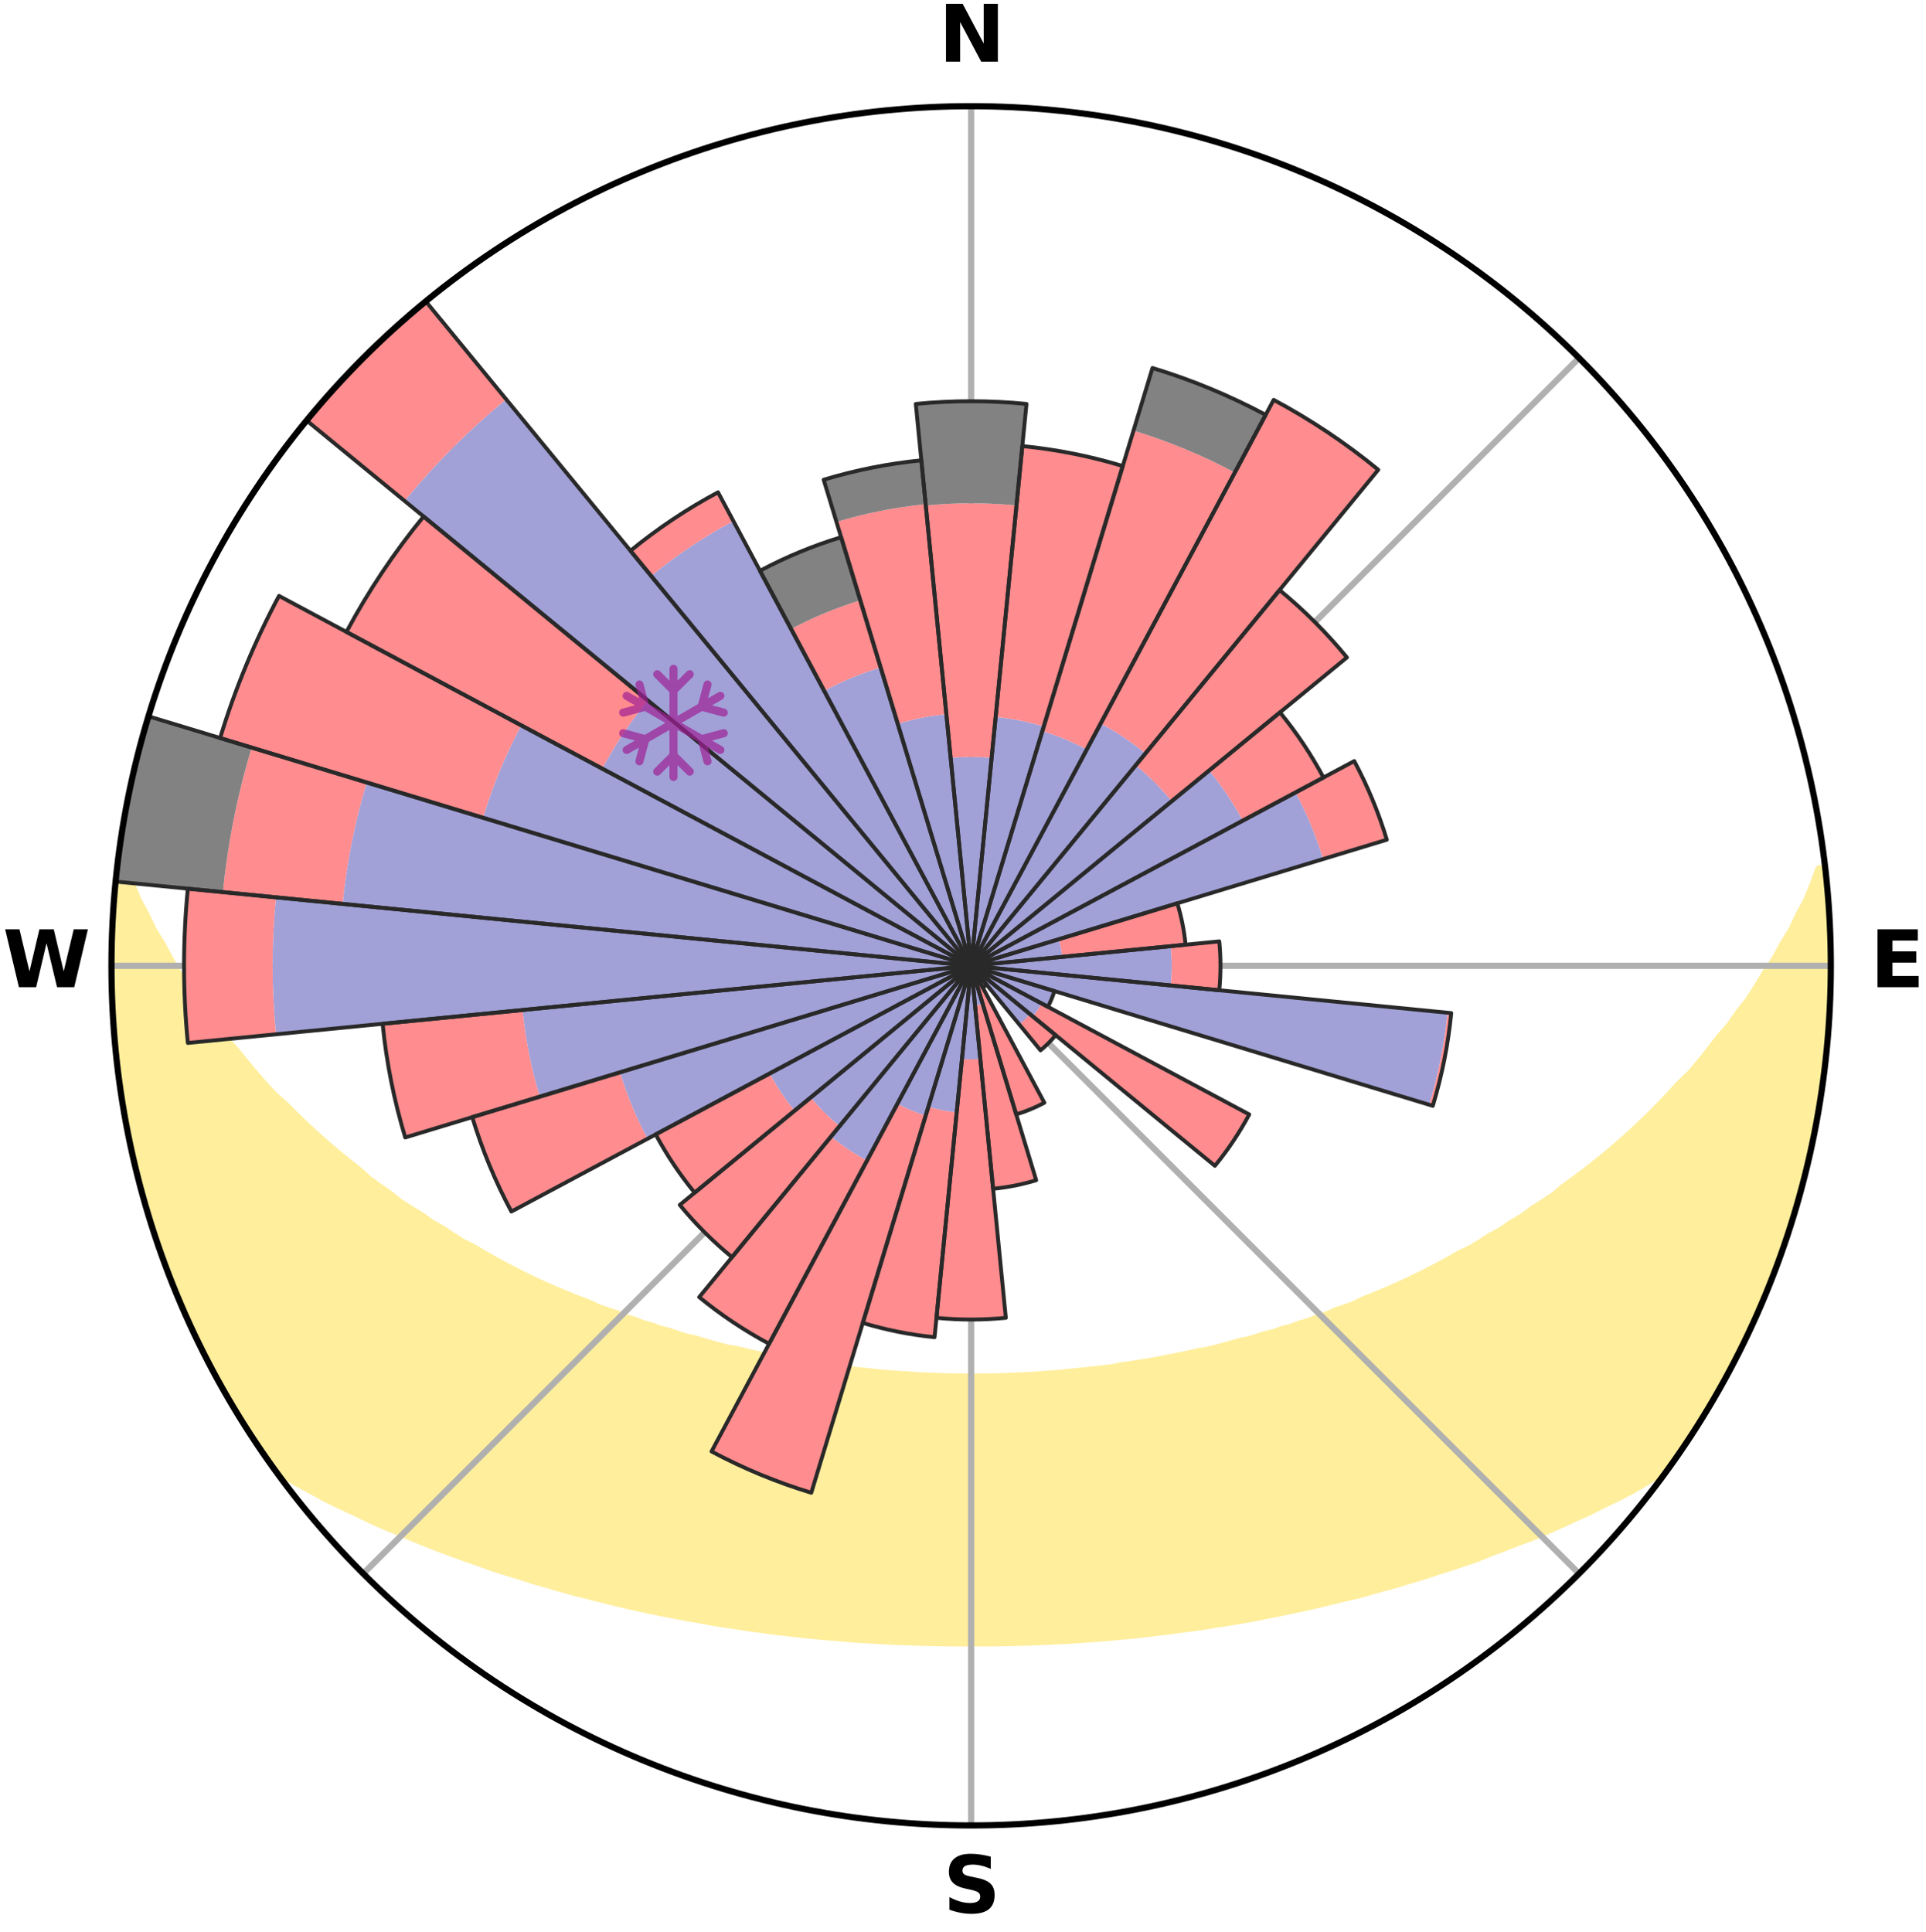 <?xml version="1.0" encoding="utf-8" standalone="no"?>
<!DOCTYPE svg PUBLIC "-//W3C//DTD SVG 1.1//EN"
  "http://www.w3.org/Graphics/SVG/1.1/DTD/svg11.dtd">
<svg xmlns:xlink="http://www.w3.org/1999/xlink" width="248.41pt" height="249.158pt" viewBox="0 0 248.41 249.158" xmlns="http://www.w3.org/2000/svg" version="1.1">
 <title>Ski Rose for Bergbahnen Werfenweng</title>
 <defs>
  <style type="text/css">*{stroke-linejoin: round; stroke-linecap: butt}</style>
 </defs>
 <g id="figure_1">
  <g id="patch_1">
   <path d="M 0 249.158 
L 248.41 249.158 
L 248.41 0 
L 0 0 
z
" style="fill: #ffffff"/>
  </g>
  <g id="axes_1">
   <g id="patch_2">
    <path d="M 236.135 124.579 
C 236.135 110.018 233.267 95.599 227.695 82.147 
C 222.122 68.695 213.955 56.471 203.659 46.175 
C 193.363 35.879 181.139 27.711 167.687 22.139 
C 154.235 16.567 139.815 13.699 125.255 13.699 
C 110.694 13.699 96.275 16.567 82.823 22.139 
C 69.371 27.711 57.147 35.879 46.851 46.175 
C 36.555 56.471 28.387 68.695 22.815 82.147 
C 17.243 95.599 14.375 110.018 14.375 124.579 
C 14.375 139.14 17.243 153.559 22.815 167.011 
C 28.387 180.463 36.555 192.687 46.851 202.983 
C 57.147 213.279 69.371 221.447 82.823 227.019 
C 96.275 232.591 110.694 235.459 125.255 235.459 
C 139.815 235.459 154.235 232.591 167.687 227.019 
C 181.139 221.447 193.363 213.279 203.659 202.983 
C 213.955 192.687 222.122 180.463 227.695 167.011 
C 233.267 153.559 236.135 139.14 236.135 124.579 
M 125.255 124.579 
C 125.255 124.579 125.255 124.579 125.255 124.579 
C 125.255 124.579 125.255 124.579 125.255 124.579 
C 125.255 124.579 125.255 124.579 125.255 124.579 
C 125.255 124.579 125.255 124.579 125.255 124.579 
C 125.255 124.579 125.255 124.579 125.255 124.579 
C 125.255 124.579 125.255 124.579 125.255 124.579 
C 125.255 124.579 125.255 124.579 125.255 124.579 
C 125.255 124.579 125.255 124.579 125.255 124.579 
C 125.255 124.579 125.255 124.579 125.255 124.579 
C 125.255 124.579 125.255 124.579 125.255 124.579 
C 125.255 124.579 125.255 124.579 125.255 124.579 
C 125.255 124.579 125.255 124.579 125.255 124.579 
C 125.255 124.579 125.255 124.579 125.255 124.579 
C 125.255 124.579 125.255 124.579 125.255 124.579 
C 125.255 124.579 125.255 124.579 125.255 124.579 
C 125.255 124.579 125.255 124.579 125.255 124.579 
z
" style="fill: #ffffff"/>
   </g>
   <g id="PolyCollection_1">
    <defs>
     <path id="m1fb8857793" d="M 235.332 -137.121 
L 234.618 -137.039 
L 233.889 -135.039 
L 233.093 -133.066 
L 232.04 -131.11 
L 231.134 -129.202 
L 229.982 -127.321 
L 228.992 -125.484 
L 227.761 -123.685 
L 226.702 -121.923 
L 225.61 -120.197 
L 224.283 -118.522 
L 223.134 -116.876 
L 221.753 -115.287 
L 220.553 -113.721 
L 219.329 -112.194 
L 218.082 -110.706 
L 216.614 -109.291 
L 215.328 -107.885 
L 214.025 -106.519 
L 212.705 -105.192 
L 211.369 -103.905 
L 210.02 -102.657 
L 208.658 -101.449 
L 207.284 -100.281 
L 205.9 -99.152 
L 204.508 -98.061 
L 203.107 -97.01 
L 201.701 -95.997 
L 200.469 -94.952 
L 199.05 -94.012 
L 197.63 -93.11 
L 196.379 -92.166 
L 194.953 -91.335 
L 193.695 -90.456 
L 192.268 -89.694 
L 191.005 -88.879 
L 189.74 -88.095 
L 188.319 -87.431 
L 187.055 -86.708 
L 185.791 -86.013 
L 184.528 -85.347 
L 183.268 -84.708 
L 182.009 -84.097 
L 180.754 -83.512 
L 179.503 -82.953 
L 178.257 -82.42 
L 177.016 -81.911 
L 175.78 -81.426 
L 174.668 -80.862 
L 173.443 -80.423 
L 172.225 -80.006 
L 171.121 -79.507 
L 169.916 -79.131 
L 168.819 -78.672 
L 167.629 -78.336 
L 166.539 -77.916 
L 165.365 -77.616 
L 164.285 -77.232 
L 163.128 -76.965 
L 162.059 -76.615 
L 160.994 -76.281 
L 159.863 -76.06 
L 158.81 -75.756 
L 157.761 -75.467 
L 156.717 -75.193 
L 155.678 -74.932 
L 154.591 -74.776 
L 153.566 -74.54 
L 152.545 -74.317 
L 151.53 -74.105 
L 150.52 -73.905 
L 149.515 -73.716 
L 148.516 -73.538 
L 147.521 -73.37 
L 146.532 -73.212 
L 145.548 -73.062 
L 144.569 -72.922 
L 143.617 -72.726 
L 142.645 -72.605 
L 141.678 -72.492 
L 140.715 -72.386 
L 139.756 -72.288 
L 138.802 -72.196 
L 137.851 -72.111 
L 136.914 -71.989 
L 135.969 -71.919 
L 135.027 -71.855 
L 134.088 -71.796 
L 133.156 -71.713 
L 132.221 -71.668 
L 131.288 -71.628 
L 130.357 -71.592 
L 129.429 -71.546 
L 128.5 -71.524 
L 127.572 -71.506 
L 126.645 -71.492 
L 125.718 -71.482 
L 124.791 -71.483 
L 123.865 -71.494 
L 122.938 -71.509 
L 122.01 -71.529 
L 121.083 -71.567 
L 120.154 -71.6 
L 119.223 -71.636 
L 118.29 -71.678 
L 117.36 -71.753 
L 116.424 -71.808 
L 115.486 -71.869 
L 114.544 -71.934 
L 113.6 -72.005 
L 112.663 -72.128 
L 111.713 -72.215 
L 110.759 -72.308 
L 109.801 -72.408 
L 108.839 -72.515 
L 107.873 -72.629 
L 106.924 -72.815 
L 105.951 -72.948 
L 104.973 -73.09 
L 103.99 -73.24 
L 103.001 -73.4 
L 102.008 -73.569 
L 101.01 -73.748 
L 100.006 -73.938 
L 98.997 -74.139 
L 97.983 -74.351 
L 96.964 -74.575 
L 95.94 -74.812 
L 94.91 -75.061 
L 93.816 -75.231 
L 92.774 -75.506 
L 91.727 -75.795 
L 90.675 -76.1 
L 89.619 -76.419 
L 88.482 -76.656 
L 87.414 -77.007 
L 86.343 -77.375 
L 85.181 -77.658 
L 84.099 -78.061 
L 82.921 -78.379 
L 81.83 -78.819 
L 80.636 -79.175 
L 79.539 -79.654 
L 78.331 -80.05 
L 77.115 -80.467 
L 76.008 -81.009 
L 74.781 -81.47 
L 73.548 -81.955 
L 72.309 -82.464 
L 71.064 -82.997 
L 69.815 -83.556 
L 68.562 -84.14 
L 67.306 -84.752 
L 66.047 -85.39 
L 64.786 -86.056 
L 63.524 -86.75 
L 62.262 -87.473 
L 61 -88.225 
L 59.58 -88.92 
L 58.319 -89.734 
L 57.061 -90.579 
L 55.638 -91.374 
L 54.386 -92.282 
L 52.966 -93.147 
L 51.547 -94.048 
L 50.311 -95.058 
L 48.902 -96.032 
L 47.497 -97.044 
L 46.286 -98.156 
L 44.897 -99.242 
L 43.518 -100.367 
L 42.149 -101.532 
L 40.79 -102.735 
L 39.445 -103.978 
L 38.113 -105.26 
L 36.797 -106.582 
L 35.297 -107.906 
L 34.014 -109.311 
L 32.751 -110.754 
L 31.508 -112.237 
L 30.287 -113.759 
L 28.884 -115.3 
L 27.711 -116.902 
L 26.565 -118.543 
L 25.24 -120.212 
L 24.151 -121.932 
L 22.888 -123.686 
L 21.864 -125.481 
L 20.875 -127.312 
L 19.722 -129.187 
L 18.815 -131.089 
L 17.758 -133.039 
L 16.956 -135.007 
L 16.034 -137.023 
L 15.377 -139.045 
L 15.377 -139.045 
L 15.377 -139.045 
L 15.245 -137.113 
L 14.898 -135.205 
L 14.76 -133.275 
L 14.654 -131.344 
L 14.655 -129.408 
L 14.438 -127.481 
L 14.43 -125.546 
L 14.531 -123.613 
L 14.488 -121.679 
L 14.499 -119.743 
L 14.619 -117.812 
L 14.85 -115.89 
L 14.938 -113.957 
L 15.152 -112.034 
L 15.397 -110.116 
L 15.671 -108.202 
L 15.975 -106.292 
L 16.309 -104.387 
L 16.761 -102.506 
L 17.074 -100.596 
L 17.501 -98.71 
L 17.957 -96.83 
L 18.444 -94.958 
L 18.961 -93.093 
L 19.508 -91.237 
L 20.176 -89.42 
L 20.785 -87.584 
L 21.424 -85.758 
L 22.094 -83.943 
L 22.859 -82.165 
L 23.592 -80.375 
L 24.419 -78.626 
L 25.217 -76.863 
L 26.049 -75.117 
L 26.916 -73.387 
L 27.817 -71.675 
L 28.762 -69.986 
L 29.744 -68.319 
L 30.763 -66.675 
L 31.778 -65.027 
L 32.804 -63.387 
L 33.915 -61.803 
L 34.998 -60.199 
L 36.546 -58.938 
L 38.35 -57.894 
L 40.179 -56.907 
L 41.962 -55.918 
L 43.81 -55.018 
L 45.665 -54.164 
L 47.463 -53.296 
L 49.261 -52.464 
L 51.109 -51.716 
L 52.902 -50.952 
L 54.692 -50.222 
L 56.478 -49.522 
L 58.258 -48.853 
L 60.033 -48.214 
L 61.801 -47.603 
L 63.523 -46.972 
L 65.278 -46.416 
L 67.025 -45.886 
L 68.727 -45.329 
L 70.458 -44.849 
L 72.15 -44.347 
L 73.833 -43.863 
L 75.54 -43.452 
L 77.212 -43.018 
L 78.874 -42.601 
L 80.532 -42.21 
L 82.18 -41.833 
L 83.824 -41.483 
L 85.459 -41.144 
L 87.089 -40.831 
L 88.709 -40.528 
L 90.324 -40.25 
L 91.918 -39.948 
L 93.518 -39.695 
L 95.115 -39.465 
L 96.692 -39.214 
L 98.274 -39.007 
L 99.843 -38.789 
L 101.415 -38.617 
L 102.975 -38.429 
L 104.535 -38.276 
L 106.086 -38.116 
L 107.639 -37.996 
L 109.183 -37.864 
L 110.724 -37.745 
L 112.264 -37.653 
L 113.799 -37.56 
L 115.331 -37.481 
L 116.863 -37.429 
L 118.392 -37.374 
L 119.919 -37.332 
L 121.444 -37.303 
L 122.969 -37.286 
L 124.493 -37.28 
L 126.017 -37.282 
L 127.541 -37.284 
L 129.065 -37.301 
L 130.591 -37.331 
L 132.118 -37.374 
L 133.647 -37.423 
L 135.177 -37.49 
L 136.71 -37.571 
L 138.247 -37.644 
L 139.785 -37.749 
L 141.326 -37.868 
L 142.873 -37.984 
L 144.42 -38.13 
L 145.978 -38.262 
L 147.533 -38.436 
L 149.092 -38.625 
L 150.662 -38.805 
L 152.23 -39.025 
L 153.814 -39.225 
L 155.402 -39.447 
L 156.984 -39.714 
L 158.587 -39.96 
L 160.194 -40.229 
L 161.811 -40.506 
L 163.415 -40.845 
L 165.041 -41.166 
L 166.678 -41.498 
L 168.318 -41.856 
L 169.969 -42.226 
L 171.623 -42.624 
L 173.288 -43.035 
L 174.986 -43.425 
L 176.661 -43.887 
L 178.347 -44.365 
L 180.071 -44.821 
L 181.766 -45.354 
L 183.505 -45.858 
L 185.217 -46.435 
L 186.971 -46.991 
L 188.733 -47.574 
L 190.502 -48.184 
L 192.229 -48.878 
L 194.009 -49.547 
L 195.794 -50.247 
L 197.636 -50.923 
L 199.431 -51.687 
L 201.227 -52.484 
L 203.025 -53.316 
L 204.876 -54.136 
L 206.672 -55.042 
L 208.524 -55.937 
L 210.364 -56.881 
L 212.132 -57.916 
L 213.941 -58.955 
L 215.504 -60.205 
L 216.628 -61.78 
L 217.711 -63.384 
L 218.752 -65.015 
L 219.757 -66.668 
L 220.775 -68.313 
L 221.676 -70.027 
L 222.617 -71.716 
L 223.505 -73.433 
L 224.485 -75.105 
L 225.275 -76.872 
L 226.113 -78.616 
L 226.879 -80.392 
L 227.65 -82.166 
L 228.374 -83.959 
L 229.05 -85.772 
L 229.68 -87.6 
L 230.367 -89.409 
L 230.961 -91.25 
L 231.453 -93.122 
L 232.064 -94.958 
L 232.6 -96.818 
L 232.964 -98.72 
L 233.453 -100.592 
L 233.901 -102.475 
L 234.136 -104.399 
L 234.487 -106.3 
L 234.815 -108.205 
L 235.104 -110.117 
L 235.353 -112.035 
L 235.56 -113.958 
L 235.735 -115.884 
L 235.872 -117.813 
L 235.973 -119.745 
L 236.04 -121.678 
L 236.07 -123.612 
L 236.065 -125.546 
L 236.025 -127.48 
L 235.954 -129.412 
L 235.847 -131.343 
L 235.707 -133.272 
L 235.536 -135.198 
L 235.332 -137.121 
z
" style="stroke: #ffee9c"/>
    </defs>
    <g clip-path="url(#pdfd39c92ad)">
     <use xlink:href="#m1fb8857793" x="0" y="249.158" style="fill: #ffee9c; stroke: #ffee9c"/>
    </g>
   </g>
   <g id="matplotlib.axis_1">
    <g id="xtick_1">
     <g id="line2d_1">
      <path d="M 125.255 124.579 
L 125.255 13.699 
" clip-path="url(#pdfd39c92ad)" style="fill: none; stroke: #b0b0b0; stroke-width: 0.8; stroke-linecap: square"/>
     </g>
     <g id="text_1">
      <!-- N -->
      <g transform="translate(121.07 7.958) scale(0.1 -0.1)">
       <defs>
        <path id="DejaVuSans-Bold-4e" d="M 588 4666 
L 1931 4666 
L 3628 1466 
L 3628 4666 
L 4769 4666 
L 4769 0 
L 3425 0 
L 1728 3200 
L 1728 0 
L 588 0 
L 588 4666 
z
" transform="scale(0.016)"/>
       </defs>
       <use xlink:href="#DejaVuSans-Bold-4e"/>
      </g>
     </g>
    </g>
    <g id="xtick_2">
     <g id="line2d_2">
      <path d="M 125.255 124.579 
L 203.659 46.175 
" clip-path="url(#pdfd39c92ad)" style="fill: none; stroke: #b0b0b0; stroke-width: 0.8; stroke-linecap: square"/>
     </g>
    </g>
    <g id="xtick_3">
     <g id="line2d_3">
      <path d="M 125.255 124.579 
L 236.135 124.579 
" clip-path="url(#pdfd39c92ad)" style="fill: none; stroke: #b0b0b0; stroke-width: 0.8; stroke-linecap: square"/>
     </g>
     <g id="text_2">
      <!-- E -->
      <g transform="translate(241.219 127.338) scale(0.1 -0.1)">
       <defs>
        <path id="DejaVuSans-Bold-45" d="M 588 4666 
L 3834 4666 
L 3834 3756 
L 1791 3756 
L 1791 2888 
L 3713 2888 
L 3713 1978 
L 1791 1978 
L 1791 909 
L 3903 909 
L 3903 0 
L 588 0 
L 588 4666 
z
" transform="scale(0.016)"/>
       </defs>
       <use xlink:href="#DejaVuSans-Bold-45"/>
      </g>
     </g>
    </g>
    <g id="xtick_4">
     <g id="line2d_4">
      <path d="M 125.255 124.579 
L 203.659 202.983 
" clip-path="url(#pdfd39c92ad)" style="fill: none; stroke: #b0b0b0; stroke-width: 0.8; stroke-linecap: square"/>
     </g>
    </g>
    <g id="xtick_5">
     <g id="line2d_5">
      <path d="M 125.255 124.579 
L 125.255 235.459 
" clip-path="url(#pdfd39c92ad)" style="fill: none; stroke: #b0b0b0; stroke-width: 0.8; stroke-linecap: square"/>
     </g>
     <g id="text_3">
      <!-- S -->
      <g transform="translate(121.654 246.718) scale(0.1 -0.1)">
       <defs>
        <path id="DejaVuSans-Bold-53" d="M 3834 4519 
L 3834 3531 
Q 3450 3703 3084 3790 
Q 2719 3878 2394 3878 
Q 1963 3878 1756 3759 
Q 1550 3641 1550 3391 
Q 1550 3203 1689 3098 
Q 1828 2994 2194 2919 
L 2706 2816 
Q 3484 2659 3812 2340 
Q 4141 2022 4141 1434 
Q 4141 663 3683 286 
Q 3225 -91 2284 -91 
Q 1841 -91 1394 -6 
Q 947 78 500 244 
L 500 1259 
Q 947 1022 1364 901 
Q 1781 781 2169 781 
Q 2563 781 2772 912 
Q 2981 1044 2981 1288 
Q 2981 1506 2839 1625 
Q 2697 1744 2272 1838 
L 1806 1941 
Q 1106 2091 782 2419 
Q 459 2747 459 3303 
Q 459 4000 909 4375 
Q 1359 4750 2203 4750 
Q 2588 4750 2994 4692 
Q 3400 4634 3834 4519 
z
" transform="scale(0.016)"/>
       </defs>
       <use xlink:href="#DejaVuSans-Bold-53"/>
      </g>
     </g>
    </g>
    <g id="xtick_6">
     <g id="line2d_6">
      <path d="M 125.255 124.579 
L 46.851 202.983 
" clip-path="url(#pdfd39c92ad)" style="fill: none; stroke: #b0b0b0; stroke-width: 0.8; stroke-linecap: square"/>
     </g>
    </g>
    <g id="xtick_7">
     <g id="line2d_7">
      <path d="M 125.255 124.579 
L 14.375 124.579 
" clip-path="url(#pdfd39c92ad)" style="fill: none; stroke: #b0b0b0; stroke-width: 0.8; stroke-linecap: square"/>
     </g>
     <g id="text_4">
      <!-- W -->
      <g transform="translate(0.36 127.338) scale(0.1 -0.1)">
       <defs>
        <path id="DejaVuSans-Bold-57" d="M 191 4666 
L 1344 4666 
L 2150 1275 
L 2950 4666 
L 4109 4666 
L 4909 1275 
L 5716 4666 
L 6859 4666 
L 5759 0 
L 4372 0 
L 3525 3547 
L 2688 0 
L 1300 0 
L 191 4666 
z
" transform="scale(0.016)"/>
       </defs>
       <use xlink:href="#DejaVuSans-Bold-57"/>
      </g>
     </g>
    </g>
    <g id="xtick_8">
     <g id="line2d_8">
      <path d="M 125.255 124.579 
L 46.851 46.175 
" clip-path="url(#pdfd39c92ad)" style="fill: none; stroke: #b0b0b0; stroke-width: 0.8; stroke-linecap: square"/>
     </g>
    </g>
   </g>
   <g id="matplotlib.axis_2"/>
   <g id="patch_3">
    <path d="M 125.255 124.579 
C 125.255 124.579 125.255 124.579 125.255 124.579 
C 125.255 124.579 125.255 124.579 125.255 124.579 
L 125.255 124.579 
C 125.255 124.579 125.255 124.579 125.255 124.579 
C 125.255 124.579 125.255 124.579 125.255 124.579 
z
" clip-path="url(#pdfd39c92ad)" style="fill: #d9d9d9"/>
   </g>
   <g id="patch_4">
    <path d="M 125.255 124.579 
C 125.255 124.579 125.255 124.579 125.255 124.579 
C 125.255 124.579 125.255 124.579 125.255 124.579 
L 125.255 124.579 
C 125.255 124.579 125.255 124.579 125.255 124.579 
C 125.255 124.579 125.255 124.579 125.255 124.579 
z
" clip-path="url(#pdfd39c92ad)" style="fill: #d9d9d9"/>
   </g>
   <g id="patch_5">
    <path d="M 125.255 124.579 
C 125.255 124.579 125.255 124.579 125.255 124.579 
C 125.255 124.579 125.255 124.579 125.255 124.579 
L 125.255 124.579 
C 125.255 124.579 125.255 124.579 125.255 124.579 
C 125.255 124.579 125.255 124.579 125.255 124.579 
z
" clip-path="url(#pdfd39c92ad)" style="fill: #d9d9d9"/>
   </g>
   <g id="patch_6">
    <path d="M 125.255 124.579 
C 125.255 124.579 125.255 124.579 125.255 124.579 
C 125.255 124.579 125.255 124.579 125.255 124.579 
L 125.255 124.579 
C 125.255 124.579 125.255 124.579 125.255 124.579 
C 125.255 124.579 125.255 124.579 125.255 124.579 
z
" clip-path="url(#pdfd39c92ad)" style="fill: #d9d9d9"/>
   </g>
   <g id="patch_7">
    <path d="M 125.255 124.579 
C 125.255 124.579 125.255 124.579 125.255 124.579 
C 125.255 124.579 125.255 124.579 125.255 124.579 
L 125.255 124.579 
C 125.255 124.579 125.255 124.579 125.255 124.579 
C 125.255 124.579 125.255 124.579 125.255 124.579 
z
" clip-path="url(#pdfd39c92ad)" style="fill: #d9d9d9"/>
   </g>
   <g id="patch_8">
    <path d="M 125.255 124.579 
C 125.255 124.579 125.255 124.579 125.255 124.579 
C 125.255 124.579 125.255 124.579 125.255 124.579 
L 125.255 124.579 
C 125.255 124.579 125.255 124.579 125.255 124.579 
C 125.255 124.579 125.255 124.579 125.255 124.579 
z
" clip-path="url(#pdfd39c92ad)" style="fill: #d9d9d9"/>
   </g>
   <g id="patch_9">
    <path d="M 125.255 124.579 
C 125.255 124.579 125.255 124.579 125.255 124.579 
C 125.255 124.579 125.255 124.579 125.255 124.579 
L 125.255 124.579 
C 125.255 124.579 125.255 124.579 125.255 124.579 
C 125.255 124.579 125.255 124.579 125.255 124.579 
z
" clip-path="url(#pdfd39c92ad)" style="fill: #d9d9d9"/>
   </g>
   <g id="patch_10">
    <path d="M 125.255 124.579 
C 125.255 124.579 125.255 124.579 125.255 124.579 
C 125.255 124.579 125.255 124.579 125.255 124.579 
L 125.255 124.579 
C 125.255 124.579 125.255 124.579 125.255 124.579 
C 125.255 124.579 125.255 124.579 125.255 124.579 
z
" clip-path="url(#pdfd39c92ad)" style="fill: #d9d9d9"/>
   </g>
   <g id="patch_11">
    <path d="M 125.255 124.579 
C 125.255 124.579 125.255 124.579 125.255 124.579 
C 125.255 124.579 125.255 124.579 125.255 124.579 
L 125.255 124.579 
C 125.255 124.579 125.255 124.579 125.255 124.579 
C 125.255 124.579 125.255 124.579 125.255 124.579 
z
" clip-path="url(#pdfd39c92ad)" style="fill: #d9d9d9"/>
   </g>
   <g id="patch_12">
    <path d="M 125.255 124.579 
C 125.255 124.579 125.255 124.579 125.255 124.579 
C 125.255 124.579 125.255 124.579 125.255 124.579 
L 125.255 124.579 
C 125.255 124.579 125.255 124.579 125.255 124.579 
C 125.255 124.579 125.255 124.579 125.255 124.579 
z
" clip-path="url(#pdfd39c92ad)" style="fill: #d9d9d9"/>
   </g>
   <g id="patch_13">
    <path d="M 125.255 124.579 
C 125.255 124.579 125.255 124.579 125.255 124.579 
C 125.255 124.579 125.255 124.579 125.255 124.579 
L 125.255 124.579 
C 125.255 124.579 125.255 124.579 125.255 124.579 
C 125.255 124.579 125.255 124.579 125.255 124.579 
z
" clip-path="url(#pdfd39c92ad)" style="fill: #d9d9d9"/>
   </g>
   <g id="patch_14">
    <path d="M 125.255 124.579 
C 125.255 124.579 125.255 124.579 125.255 124.579 
C 125.255 124.579 125.255 124.579 125.255 124.579 
L 125.255 124.579 
C 125.255 124.579 125.255 124.579 125.255 124.579 
C 125.255 124.579 125.255 124.579 125.255 124.579 
z
" clip-path="url(#pdfd39c92ad)" style="fill: #d9d9d9"/>
   </g>
   <g id="patch_15">
    <path d="M 125.255 124.579 
C 125.255 124.579 125.255 124.579 125.255 124.579 
C 125.255 124.579 125.255 124.579 125.255 124.579 
L 125.255 124.579 
C 125.255 124.579 125.255 124.579 125.255 124.579 
C 125.255 124.579 125.255 124.579 125.255 124.579 
z
" clip-path="url(#pdfd39c92ad)" style="fill: #d9d9d9"/>
   </g>
   <g id="patch_16">
    <path d="M 125.255 124.579 
C 125.255 124.579 125.255 124.579 125.255 124.579 
C 125.255 124.579 125.255 124.579 125.255 124.579 
L 125.255 124.579 
C 125.255 124.579 125.255 124.579 125.255 124.579 
C 125.255 124.579 125.255 124.579 125.255 124.579 
z
" clip-path="url(#pdfd39c92ad)" style="fill: #d9d9d9"/>
   </g>
   <g id="patch_17">
    <path d="M 125.255 124.579 
C 125.255 124.579 125.255 124.579 125.255 124.579 
C 125.255 124.579 125.255 124.579 125.255 124.579 
L 125.255 124.579 
C 125.255 124.579 125.255 124.579 125.255 124.579 
C 125.255 124.579 125.255 124.579 125.255 124.579 
z
" clip-path="url(#pdfd39c92ad)" style="fill: #d9d9d9"/>
   </g>
   <g id="patch_18">
    <path d="M 125.255 124.579 
C 125.255 124.579 125.255 124.579 125.255 124.579 
C 125.255 124.579 125.255 124.579 125.255 124.579 
L 125.255 124.579 
C 125.255 124.579 125.255 124.579 125.255 124.579 
C 125.255 124.579 125.255 124.579 125.255 124.579 
z
" clip-path="url(#pdfd39c92ad)" style="fill: #d9d9d9"/>
   </g>
   <g id="patch_19">
    <path d="M 125.255 124.579 
C 125.255 124.579 125.255 124.579 125.255 124.579 
C 125.255 124.579 125.255 124.579 125.255 124.579 
L 125.255 124.579 
C 125.255 124.579 125.255 124.579 125.255 124.579 
C 125.255 124.579 125.255 124.579 125.255 124.579 
z
" clip-path="url(#pdfd39c92ad)" style="fill: #d9d9d9"/>
   </g>
   <g id="patch_20">
    <path d="M 125.255 124.579 
C 125.255 124.579 125.255 124.579 125.255 124.579 
C 125.255 124.579 125.255 124.579 125.255 124.579 
L 125.255 124.579 
C 125.255 124.579 125.255 124.579 125.255 124.579 
C 125.255 124.579 125.255 124.579 125.255 124.579 
z
" clip-path="url(#pdfd39c92ad)" style="fill: #d9d9d9"/>
   </g>
   <g id="patch_21">
    <path d="M 125.255 124.579 
C 125.255 124.579 125.255 124.579 125.255 124.579 
C 125.255 124.579 125.255 124.579 125.255 124.579 
L 125.255 124.579 
C 125.255 124.579 125.255 124.579 125.255 124.579 
C 125.255 124.579 125.255 124.579 125.255 124.579 
z
" clip-path="url(#pdfd39c92ad)" style="fill: #d9d9d9"/>
   </g>
   <g id="patch_22">
    <path d="M 125.255 124.579 
C 125.255 124.579 125.255 124.579 125.255 124.579 
C 125.255 124.579 125.255 124.579 125.255 124.579 
L 125.255 124.579 
C 125.255 124.579 125.255 124.579 125.255 124.579 
C 125.255 124.579 125.255 124.579 125.255 124.579 
z
" clip-path="url(#pdfd39c92ad)" style="fill: #d9d9d9"/>
   </g>
   <g id="patch_23">
    <path d="M 125.255 124.579 
C 125.255 124.579 125.255 124.579 125.255 124.579 
C 125.255 124.579 125.255 124.579 125.255 124.579 
L 125.255 124.579 
C 125.255 124.579 125.255 124.579 125.255 124.579 
C 125.255 124.579 125.255 124.579 125.255 124.579 
z
" clip-path="url(#pdfd39c92ad)" style="fill: #d9d9d9"/>
   </g>
   <g id="patch_24">
    <path d="M 125.255 124.579 
C 125.255 124.579 125.255 124.579 125.255 124.579 
C 125.255 124.579 125.255 124.579 125.255 124.579 
L 125.255 124.579 
C 125.255 124.579 125.255 124.579 125.255 124.579 
C 125.255 124.579 125.255 124.579 125.255 124.579 
z
" clip-path="url(#pdfd39c92ad)" style="fill: #d9d9d9"/>
   </g>
   <g id="patch_25">
    <path d="M 125.255 124.579 
C 125.255 124.579 125.255 124.579 125.255 124.579 
C 125.255 124.579 125.255 124.579 125.255 124.579 
L 125.255 124.579 
C 125.255 124.579 125.255 124.579 125.255 124.579 
C 125.255 124.579 125.255 124.579 125.255 124.579 
z
" clip-path="url(#pdfd39c92ad)" style="fill: #d9d9d9"/>
   </g>
   <g id="patch_26">
    <path d="M 125.255 124.579 
C 125.255 124.579 125.255 124.579 125.255 124.579 
C 125.255 124.579 125.255 124.579 125.255 124.579 
L 125.255 124.579 
C 125.255 124.579 125.255 124.579 125.255 124.579 
C 125.255 124.579 125.255 124.579 125.255 124.579 
z
" clip-path="url(#pdfd39c92ad)" style="fill: #d9d9d9"/>
   </g>
   <g id="patch_27">
    <path d="M 125.255 124.579 
C 125.255 124.579 125.255 124.579 125.255 124.579 
C 125.255 124.579 125.255 124.579 125.255 124.579 
L 125.255 124.579 
C 125.255 124.579 125.255 124.579 125.255 124.579 
C 125.255 124.579 125.255 124.579 125.255 124.579 
z
" clip-path="url(#pdfd39c92ad)" style="fill: #d9d9d9"/>
   </g>
   <g id="patch_28">
    <path d="M 125.255 124.579 
C 125.255 124.579 125.255 124.579 125.255 124.579 
C 125.255 124.579 125.255 124.579 125.255 124.579 
L 125.255 124.579 
C 125.255 124.579 125.255 124.579 125.255 124.579 
C 125.255 124.579 125.255 124.579 125.255 124.579 
z
" clip-path="url(#pdfd39c92ad)" style="fill: #d9d9d9"/>
   </g>
   <g id="patch_29">
    <path d="M 125.255 124.579 
C 125.255 124.579 125.255 124.579 125.255 124.579 
C 125.255 124.579 125.255 124.579 125.255 124.579 
L 125.255 124.579 
C 125.255 124.579 125.255 124.579 125.255 124.579 
C 125.255 124.579 125.255 124.579 125.255 124.579 
z
" clip-path="url(#pdfd39c92ad)" style="fill: #d9d9d9"/>
   </g>
   <g id="patch_30">
    <path d="M 125.255 124.579 
C 125.255 124.579 125.255 124.579 125.255 124.579 
C 125.255 124.579 125.255 124.579 125.255 124.579 
L 125.255 124.579 
C 125.255 124.579 125.255 124.579 125.255 124.579 
C 125.255 124.579 125.255 124.579 125.255 124.579 
z
" clip-path="url(#pdfd39c92ad)" style="fill: #d9d9d9"/>
   </g>
   <g id="patch_31">
    <path d="M 125.255 124.579 
C 125.255 124.579 125.255 124.579 125.255 124.579 
C 125.255 124.579 125.255 124.579 125.255 124.579 
L 125.255 124.579 
C 125.255 124.579 125.255 124.579 125.255 124.579 
C 125.255 124.579 125.255 124.579 125.255 124.579 
z
" clip-path="url(#pdfd39c92ad)" style="fill: #d9d9d9"/>
   </g>
   <g id="patch_32">
    <path d="M 125.255 124.579 
C 125.255 124.579 125.255 124.579 125.255 124.579 
C 125.255 124.579 125.255 124.579 125.255 124.579 
L 125.255 124.579 
C 125.255 124.579 125.255 124.579 125.255 124.579 
C 125.255 124.579 125.255 124.579 125.255 124.579 
z
" clip-path="url(#pdfd39c92ad)" style="fill: #d9d9d9"/>
   </g>
   <g id="patch_33">
    <path d="M 125.255 124.579 
C 125.255 124.579 125.255 124.579 125.255 124.579 
C 125.255 124.579 125.255 124.579 125.255 124.579 
L 125.255 124.579 
C 125.255 124.579 125.255 124.579 125.255 124.579 
C 125.255 124.579 125.255 124.579 125.255 124.579 
z
" clip-path="url(#pdfd39c92ad)" style="fill: #d9d9d9"/>
   </g>
   <g id="patch_34">
    <path d="M 125.255 124.579 
C 125.255 124.579 125.255 124.579 125.255 124.579 
C 125.255 124.579 125.255 124.579 125.255 124.579 
L 125.255 124.579 
C 125.255 124.579 125.255 124.579 125.255 124.579 
C 125.255 124.579 125.255 124.579 125.255 124.579 
z
" clip-path="url(#pdfd39c92ad)" style="fill: #d9d9d9"/>
   </g>
   <g id="patch_35">
    <path d="M 125.255 124.579 
C 125.255 124.579 125.255 124.579 125.255 124.579 
C 125.255 124.579 125.255 124.579 125.255 124.579 
L 127.896 97.766 
C 127.018 97.679 126.137 97.636 125.255 97.636 
C 124.373 97.636 123.492 97.679 122.614 97.766 
z
" clip-path="url(#pdfd39c92ad)" style="fill: #a1a1d8"/>
   </g>
   <g id="patch_36">
    <path d="M 125.255 124.579 
C 125.255 124.579 125.255 124.579 125.255 124.579 
C 125.255 124.579 125.255 124.579 125.255 124.579 
L 134.62 93.706 
C 133.609 93.4 132.585 93.143 131.549 92.937 
C 130.513 92.731 129.468 92.576 128.417 92.473 
z
" clip-path="url(#pdfd39c92ad)" style="fill: #a1a1d8"/>
   </g>
   <g id="patch_37">
    <path d="M 125.255 124.579 
C 125.255 124.579 125.255 124.579 125.255 124.579 
C 125.255 124.579 125.255 124.579 125.255 124.579 
L 140.17 96.676 
C 139.256 96.187 138.319 95.744 137.363 95.348 
C 136.406 94.952 135.43 94.603 134.439 94.302 
z
" clip-path="url(#pdfd39c92ad)" style="fill: #a1a1d8"/>
   </g>
   <g id="patch_38">
    <path d="M 125.255 124.579 
C 125.255 124.579 125.255 124.579 125.255 124.579 
C 125.255 124.579 125.255 124.579 125.255 124.579 
L 147.74 97.18 
C 146.844 96.444 145.911 95.753 144.947 95.108 
C 143.982 94.464 142.986 93.867 141.963 93.32 
z
" clip-path="url(#pdfd39c92ad)" style="fill: #a1a1d8"/>
   </g>
   <g id="patch_39">
    <path d="M 125.255 124.579 
C 125.255 124.579 125.255 124.579 125.255 124.579 
C 125.255 124.579 125.255 124.579 125.255 124.579 
L 151.129 103.345 
C 150.434 102.498 149.698 101.685 148.923 100.911 
C 148.149 100.136 147.336 99.4 146.489 98.705 
z
" clip-path="url(#pdfd39c92ad)" style="fill: #a1a1d8"/>
   </g>
   <g id="patch_40">
    <path d="M 125.255 124.579 
C 125.255 124.579 125.255 124.579 125.255 124.579 
C 125.255 124.579 125.255 124.579 125.255 124.579 
L 160.286 105.854 
C 159.673 104.708 159.005 103.592 158.282 102.511 
C 157.56 101.43 156.785 100.385 155.96 99.38 
z
" clip-path="url(#pdfd39c92ad)" style="fill: #a1a1d8"/>
   </g>
   <g id="patch_41">
    <path d="M 125.255 124.579 
C 125.255 124.579 125.255 124.579 125.255 124.579 
C 125.255 124.579 125.255 124.579 125.255 124.579 
L 170.654 110.807 
C 170.203 109.322 169.679 107.859 169.085 106.424 
C 168.491 104.989 167.827 103.585 167.095 102.215 
z
" clip-path="url(#pdfd39c92ad)" style="fill: #a1a1d8"/>
   </g>
   <g id="patch_42">
    <path d="M 125.255 124.579 
C 125.255 124.579 125.255 124.579 125.255 124.579 
C 125.255 124.579 125.255 124.579 125.255 124.579 
L 136.997 123.423 
C 136.959 123.038 136.903 122.656 136.827 122.277 
C 136.752 121.898 136.658 121.524 136.546 121.154 
z
" clip-path="url(#pdfd39c92ad)" style="fill: #a1a1d8"/>
   </g>
   <g id="patch_43">
    <path d="M 125.255 124.579 
C 125.255 124.579 125.255 124.579 125.255 124.579 
C 125.255 124.579 125.255 124.579 125.255 124.579 
L 151.006 127.115 
C 151.089 126.272 151.131 125.426 151.131 124.579 
C 151.131 123.732 151.089 122.886 151.006 122.043 
z
" clip-path="url(#pdfd39c92ad)" style="fill: #a1a1d8"/>
   </g>
   <g id="patch_44">
    <path d="M 125.255 124.579 
C 125.255 124.579 125.255 124.579 125.255 124.579 
C 125.255 124.579 125.255 124.579 125.255 124.579 
L 184.337 142.502 
C 184.924 140.568 185.415 138.606 185.81 136.624 
C 186.204 134.642 186.5 132.642 186.699 130.631 
z
" clip-path="url(#pdfd39c92ad)" style="fill: #a1a1d8"/>
   </g>
   <g id="patch_45">
    <path d="M 125.255 124.579 
C 125.255 124.579 125.255 124.579 125.255 124.579 
C 125.255 124.579 125.255 124.579 125.255 124.579 
L 135.153 129.87 
C 135.326 129.546 135.483 129.213 135.624 128.874 
C 135.764 128.535 135.888 128.189 135.995 127.837 
z
" clip-path="url(#pdfd39c92ad)" style="fill: #a1a1d8"/>
   </g>
   <g id="patch_46">
    <path d="M 125.255 124.579 
C 125.255 124.579 125.255 124.579 125.255 124.579 
C 125.255 124.579 125.255 124.579 125.255 124.579 
L 133.216 131.113 
C 133.43 130.852 133.631 130.581 133.818 130.301 
C 134.006 130.021 134.179 129.731 134.338 129.434 
z
" clip-path="url(#pdfd39c92ad)" style="fill: #a1a1d8"/>
   </g>
   <g id="patch_47">
    <path d="M 125.255 124.579 
C 125.255 124.579 125.255 124.579 125.255 124.579 
C 125.255 124.579 125.255 124.579 125.255 124.579 
L 131.475 132.158 
C 131.723 131.954 131.961 131.739 132.188 131.512 
C 132.415 131.285 132.63 131.047 132.834 130.799 
z
" clip-path="url(#pdfd39c92ad)" style="fill: #a1a1d8"/>
   </g>
   <g id="patch_48">
    <path d="M 125.255 124.579 
C 125.255 124.579 125.255 124.579 125.255 124.579 
C 125.255 124.579 125.255 124.579 125.255 124.579 
L 125.255 124.579 
C 125.255 124.579 125.255 124.579 125.255 124.579 
C 125.255 124.579 125.255 124.579 125.255 124.579 
z
" clip-path="url(#pdfd39c92ad)" style="fill: #a1a1d8"/>
   </g>
   <g id="patch_49">
    <path d="M 125.255 124.579 
C 125.255 124.579 125.255 124.579 125.255 124.579 
C 125.255 124.579 125.255 124.579 125.255 124.579 
L 125.255 124.579 
C 125.255 124.579 125.255 124.579 125.255 124.579 
C 125.255 124.579 125.255 124.579 125.255 124.579 
z
" clip-path="url(#pdfd39c92ad)" style="fill: #a1a1d8"/>
   </g>
   <g id="patch_50">
    <path d="M 125.255 124.579 
C 125.255 124.579 125.255 124.579 125.255 124.579 
C 125.255 124.579 125.255 124.579 125.255 124.579 
L 125.76 129.704 
C 125.927 129.687 126.094 129.663 126.259 129.63 
C 126.425 129.597 126.588 129.556 126.75 129.507 
z
" clip-path="url(#pdfd39c92ad)" style="fill: #a1a1d8"/>
   </g>
   <g id="patch_51">
    <path d="M 125.255 124.579 
C 125.255 124.579 125.255 124.579 125.255 124.579 
C 125.255 124.579 125.255 124.579 125.255 124.579 
L 124.071 136.598 
C 124.465 136.636 124.86 136.656 125.255 136.656 
C 125.65 136.656 126.045 136.636 126.439 136.598 
z
" clip-path="url(#pdfd39c92ad)" style="fill: #a1a1d8"/>
   </g>
   <g id="patch_52">
    <path d="M 125.255 124.579 
C 125.255 124.579 125.255 124.579 125.255 124.579 
C 125.255 124.579 125.255 124.579 125.255 124.579 
L 119.737 142.769 
C 120.332 142.949 120.936 143.101 121.547 143.222 
C 122.157 143.343 122.773 143.435 123.392 143.496 
z
" clip-path="url(#pdfd39c92ad)" style="fill: #a1a1d8"/>
   </g>
   <g id="patch_53">
    <path d="M 125.255 124.579 
C 125.255 124.579 125.255 124.579 125.255 124.579 
C 125.255 124.579 125.255 124.579 125.255 124.579 
L 115.736 142.387 
C 116.319 142.698 116.917 142.981 117.528 143.234 
C 118.138 143.487 118.761 143.71 119.393 143.902 
z
" clip-path="url(#pdfd39c92ad)" style="fill: #a1a1d8"/>
   </g>
   <g id="patch_54">
    <path d="M 125.255 124.579 
C 125.255 124.579 125.255 124.579 125.255 124.579 
C 125.255 124.579 125.255 124.579 125.255 124.579 
L 107.176 146.608 
C 107.897 147.2 108.647 147.756 109.422 148.274 
C 110.198 148.792 110.999 149.272 111.821 149.712 
z
" clip-path="url(#pdfd39c92ad)" style="fill: #a1a1d8"/>
   </g>
   <g id="patch_55">
    <path d="M 125.255 124.579 
C 125.255 124.579 125.255 124.579 125.255 124.579 
C 125.255 124.579 125.255 124.579 125.255 124.579 
L 104.571 141.554 
C 105.126 142.231 105.715 142.88 106.334 143.5 
C 106.953 144.119 107.603 144.708 108.28 145.263 
z
" clip-path="url(#pdfd39c92ad)" style="fill: #a1a1d8"/>
   </g>
   <g id="patch_56">
    <path d="M 125.255 124.579 
C 125.255 124.579 125.255 124.579 125.255 124.579 
C 125.255 124.579 125.255 124.579 125.255 124.579 
L 99.265 138.471 
C 99.72 139.322 100.216 140.15 100.752 140.952 
C 101.288 141.754 101.863 142.529 102.474 143.274 
z
" clip-path="url(#pdfd39c92ad)" style="fill: #a1a1d8"/>
   </g>
   <g id="patch_57">
    <path d="M 125.255 124.579 
C 125.255 124.579 125.255 124.579 125.255 124.579 
C 125.255 124.579 125.255 124.579 125.255 124.579 
L 79.956 138.32 
C 80.406 139.803 80.928 141.263 81.521 142.694 
C 82.114 144.126 82.777 145.527 83.508 146.893 
z
" clip-path="url(#pdfd39c92ad)" style="fill: #a1a1d8"/>
   </g>
   <g id="patch_58">
    <path d="M 125.255 124.579 
C 125.255 124.579 125.255 124.579 125.255 124.579 
C 125.255 124.579 125.255 124.579 125.255 124.579 
L 67.388 130.278 
C 67.575 132.172 67.854 134.056 68.225 135.923 
C 68.597 137.79 69.059 139.637 69.612 141.458 
z
" clip-path="url(#pdfd39c92ad)" style="fill: #a1a1d8"/>
   </g>
   <g id="patch_59">
    <path d="M 125.255 124.579 
C 125.255 124.579 125.255 124.579 125.255 124.579 
C 125.255 124.579 125.255 124.579 125.255 124.579 
L 35.59 115.748 
C 35.301 118.683 35.156 121.63 35.156 124.579 
C 35.156 127.528 35.301 130.475 35.59 133.41 
z
" clip-path="url(#pdfd39c92ad)" style="fill: #a1a1d8"/>
   </g>
   <g id="patch_60">
    <path d="M 125.255 124.579 
C 125.255 124.579 125.255 124.579 125.255 124.579 
C 125.255 124.579 125.255 124.579 125.255 124.579 
L 47.3 100.932 
C 46.526 103.483 45.878 106.071 45.358 108.687 
C 44.838 111.302 44.446 113.941 44.185 116.594 
z
" clip-path="url(#pdfd39c92ad)" style="fill: #a1a1d8"/>
   </g>
   <g id="patch_61">
    <path d="M 125.255 124.579 
C 125.255 124.579 125.255 124.579 125.255 124.579 
C 125.255 124.579 125.255 124.579 125.255 124.579 
L 67.228 93.563 
C 66.213 95.463 65.292 97.411 64.468 99.4 
C 63.644 101.39 62.918 103.419 62.292 105.48 
z
" clip-path="url(#pdfd39c92ad)" style="fill: #a1a1d8"/>
   </g>
   <g id="patch_62">
    <path d="M 125.255 124.579 
C 125.255 124.579 125.255 124.579 125.255 124.579 
C 125.255 124.579 125.255 124.579 125.255 124.579 
L 83.553 90.355 
C 82.433 91.72 81.38 93.139 80.399 94.607 
C 79.418 96.076 78.51 97.591 77.677 99.148 
z
" clip-path="url(#pdfd39c92ad)" style="fill: #a1a1d8"/>
   </g>
   <g id="patch_63">
    <path d="M 125.255 124.579 
C 125.255 124.579 125.255 124.579 125.255 124.579 
C 125.255 124.579 125.255 124.579 125.255 124.579 
L 65.284 51.504 
C 62.892 53.467 60.598 55.546 58.41 57.734 
C 56.222 59.922 54.143 62.216 52.18 64.608 
z
" clip-path="url(#pdfd39c92ad)" style="fill: #a1a1d8"/>
   </g>
   <g id="patch_64">
    <path d="M 125.255 124.579 
C 125.255 124.579 125.255 124.579 125.255 124.579 
C 125.255 124.579 125.255 124.579 125.255 124.579 
L 94.585 67.2 
C 92.707 68.204 90.88 69.3 89.109 70.483 
C 87.338 71.666 85.627 72.935 83.981 74.286 
z
" clip-path="url(#pdfd39c92ad)" style="fill: #a1a1d8"/>
   </g>
   <g id="patch_65">
    <path d="M 125.255 124.579 
C 125.255 124.579 125.255 124.579 125.255 124.579 
C 125.255 124.579 125.255 124.579 125.255 124.579 
L 113.58 86.092 
C 112.32 86.474 111.08 86.917 109.864 87.421 
C 108.647 87.925 107.457 88.488 106.296 89.109 
z
" clip-path="url(#pdfd39c92ad)" style="fill: #a1a1d8"/>
   </g>
   <g id="patch_66">
    <path d="M 125.255 124.579 
C 125.255 124.579 125.255 124.579 125.255 124.579 
C 125.255 124.579 125.255 124.579 125.255 124.579 
L 122.058 92.117 
C 120.995 92.221 119.938 92.378 118.891 92.586 
C 117.844 92.795 116.808 93.054 115.786 93.364 
z
" clip-path="url(#pdfd39c92ad)" style="fill: #a1a1d8"/>
   </g>
   <g id="patch_67">
    <path d="M 122.614 97.766 
C 123.492 97.679 124.373 97.636 125.255 97.636 
C 126.137 97.636 127.018 97.679 127.896 97.766 
L 131.103 65.2 
C 129.16 65.009 127.208 64.913 125.255 64.913 
C 123.302 64.913 121.35 65.009 119.407 65.2 
z
" clip-path="url(#pdfd39c92ad)" style="fill: #ff8c8e"/>
   </g>
   <g id="patch_68">
    <path d="M 128.417 92.473 
C 129.468 92.576 130.513 92.731 131.549 92.937 
C 132.585 93.143 133.609 93.4 134.62 93.706 
L 144.81 60.116 
C 142.7 59.476 140.559 58.94 138.397 58.51 
C 136.234 58.079 134.052 57.756 131.858 57.54 
z
" clip-path="url(#pdfd39c92ad)" style="fill: #ff8c8e"/>
   </g>
   <g id="patch_69">
    <path d="M 134.439 94.302 
C 135.43 94.603 136.406 94.952 137.363 95.348 
C 138.319 95.744 139.256 96.187 140.17 96.676 
L 159.261 60.957 
C 157.179 59.844 155.043 58.834 152.862 57.931 
C 150.68 57.027 148.455 56.231 146.196 55.546 
z
" clip-path="url(#pdfd39c92ad)" style="fill: #ff8c8e"/>
   </g>
   <g id="patch_70">
    <path d="M 141.963 93.32 
C 142.986 93.867 143.982 94.464 144.947 95.108 
C 145.911 95.753 146.844 96.444 147.74 97.18 
L 177.766 60.594 
C 175.672 58.875 173.494 57.26 171.242 55.755 
C 168.989 54.25 166.664 52.856 164.274 51.579 
z
" clip-path="url(#pdfd39c92ad)" style="fill: #ff8c8e"/>
   </g>
   <g id="patch_71">
    <path d="M 146.489 98.705 
C 147.336 99.4 148.149 100.136 148.923 100.911 
C 149.698 101.685 150.434 102.498 151.129 103.345 
L 173.723 84.803 
C 172.421 83.216 171.042 81.695 169.59 80.244 
C 168.139 78.792 166.618 77.413 165.031 76.111 
z
" clip-path="url(#pdfd39c92ad)" style="fill: #ff8c8e"/>
   </g>
   <g id="patch_72">
    <path d="M 155.96 99.38 
C 156.785 100.385 157.56 101.43 158.282 102.511 
C 159.005 103.592 159.673 104.708 160.286 105.854 
L 170.698 100.289 
C 169.903 98.802 169.036 97.354 168.099 95.952 
C 167.162 94.549 166.156 93.194 165.086 91.89 
z
" clip-path="url(#pdfd39c92ad)" style="fill: #ff8c8e"/>
   </g>
   <g id="patch_73">
    <path d="M 167.095 102.215 
C 167.827 103.585 168.491 104.989 169.085 106.424 
C 169.679 107.859 170.203 109.322 170.654 110.807 
L 178.87 108.315 
C 178.337 106.56 177.719 104.833 177.017 103.138 
C 176.316 101.444 175.531 99.785 174.667 98.168 
z
" clip-path="url(#pdfd39c92ad)" style="fill: #ff8c8e"/>
   </g>
   <g id="patch_74">
    <path d="M 136.546 121.154 
C 136.658 121.524 136.752 121.898 136.827 122.277 
C 136.903 122.656 136.959 123.038 136.997 123.423 
L 152.912 121.855 
C 152.823 120.95 152.689 120.049 152.512 119.157 
C 152.334 118.265 152.113 117.382 151.849 116.512 
z
" clip-path="url(#pdfd39c92ad)" style="fill: #ff8c8e"/>
   </g>
   <g id="patch_75">
    <path d="M 151.006 122.043 
C 151.089 122.886 151.131 123.732 151.131 124.579 
C 151.131 125.426 151.089 126.272 151.006 127.115 
L 157.259 127.731 
C 157.362 126.684 157.414 125.632 157.414 124.579 
C 157.414 123.526 157.362 122.474 157.259 121.427 
z
" clip-path="url(#pdfd39c92ad)" style="fill: #ff8c8e"/>
   </g>
   <g id="patch_76">
    <path d="M 186.699 130.631 
C 186.5 132.642 186.204 134.642 185.81 136.624 
C 185.415 138.606 184.924 140.568 184.337 142.502 
L 184.798 142.641 
C 185.389 140.692 185.884 138.716 186.282 136.718 
C 186.679 134.721 186.978 132.705 187.178 130.678 
z
" clip-path="url(#pdfd39c92ad)" style="fill: #ff8c8e"/>
   </g>
   <g id="patch_77">
    <path d="M 135.995 127.837 
C 135.888 128.189 135.764 128.535 135.624 128.874 
C 135.483 129.213 135.326 129.546 135.153 129.87 
L 135.153 129.87 
C 135.326 129.546 135.483 129.213 135.624 128.874 
C 135.764 128.535 135.888 128.189 135.995 127.837 
z
" clip-path="url(#pdfd39c92ad)" style="fill: #ff8c8e"/>
   </g>
   <g id="patch_78">
    <path d="M 134.338 129.434 
C 134.179 129.731 134.006 130.021 133.818 130.301 
C 133.631 130.581 133.43 130.852 133.216 131.113 
L 156.693 150.38 
C 157.538 149.351 158.331 148.281 159.071 147.174 
C 159.81 146.067 160.495 144.925 161.123 143.751 
z
" clip-path="url(#pdfd39c92ad)" style="fill: #ff8c8e"/>
   </g>
   <g id="patch_79">
    <path d="M 132.834 130.799 
C 132.63 131.047 132.415 131.285 132.188 131.512 
C 131.961 131.739 131.723 131.954 131.475 132.158 
L 134.201 135.481 
C 134.558 135.188 134.901 134.878 135.227 134.551 
C 135.553 134.225 135.863 133.883 136.156 133.526 
z
" clip-path="url(#pdfd39c92ad)" style="fill: #ff8c8e"/>
   </g>
   <g id="patch_80">
    <path d="M 125.255 124.579 
C 125.255 124.579 125.255 124.579 125.255 124.579 
C 125.255 124.579 125.255 124.579 125.255 124.579 
L 126.741 127.36 
C 126.832 127.311 126.921 127.258 127.007 127.201 
C 127.093 127.144 127.176 127.082 127.255 127.017 
z
" clip-path="url(#pdfd39c92ad)" style="fill: #ff8c8e"/>
   </g>
   <g id="patch_81">
    <path d="M 125.255 124.579 
C 125.255 124.579 125.255 124.579 125.255 124.579 
C 125.255 124.579 125.255 124.579 125.255 124.579 
L 131.068 143.744 
C 131.696 143.553 132.313 143.333 132.919 143.082 
C 133.524 142.831 134.117 142.55 134.696 142.241 
z
" clip-path="url(#pdfd39c92ad)" style="fill: #ff8c8e"/>
   </g>
   <g id="patch_82">
    <path d="M 126.75 129.507 
C 126.588 129.556 126.425 129.597 126.259 129.63 
C 126.094 129.663 125.927 129.687 125.76 129.704 
L 128.088 153.342 
C 129.029 153.249 129.965 153.11 130.893 152.926 
C 131.821 152.741 132.739 152.511 133.645 152.236 
z
" clip-path="url(#pdfd39c92ad)" style="fill: #ff8c8e"/>
   </g>
   <g id="patch_83">
    <path d="M 126.439 136.598 
C 126.045 136.636 125.65 136.656 125.255 136.656 
C 124.86 136.656 124.465 136.636 124.071 136.598 
L 120.783 169.985 
C 122.269 170.131 123.761 170.204 125.255 170.204 
C 126.748 170.204 128.241 170.131 129.727 169.985 
z
" clip-path="url(#pdfd39c92ad)" style="fill: #ff8c8e"/>
   </g>
   <g id="patch_84">
    <path d="M 123.392 143.496 
C 122.773 143.435 122.157 143.343 121.547 143.222 
C 120.936 143.101 120.332 142.949 119.737 142.769 
L 111.282 170.642 
C 112.79 171.099 114.319 171.482 115.864 171.789 
C 117.409 172.097 118.969 172.328 120.537 172.483 
z
" clip-path="url(#pdfd39c92ad)" style="fill: #ff8c8e"/>
   </g>
   <g id="patch_85">
    <path d="M 119.393 143.902 
C 118.761 143.71 118.138 143.487 117.528 143.234 
C 116.917 142.981 116.319 142.698 115.736 142.387 
L 91.772 187.221 
C 93.823 188.316 95.926 189.311 98.073 190.201 
C 100.221 191.09 102.412 191.874 104.636 192.549 
z
" clip-path="url(#pdfd39c92ad)" style="fill: #ff8c8e"/>
   </g>
   <g id="patch_86">
    <path d="M 111.821 149.712 
C 110.999 149.272 110.198 148.792 109.422 148.274 
C 108.647 147.756 107.897 147.2 107.176 146.608 
L 90.184 167.313 
C 91.583 168.461 93.037 169.54 94.541 170.545 
C 96.046 171.55 97.599 172.481 99.195 173.334 
z
" clip-path="url(#pdfd39c92ad)" style="fill: #ff8c8e"/>
   </g>
   <g id="patch_87">
    <path d="M 108.28 145.263 
C 107.603 144.708 106.953 144.119 106.334 143.5 
C 105.715 142.88 105.126 142.231 104.571 141.554 
L 87.675 155.42 
C 88.684 156.65 89.754 157.83 90.879 158.955 
C 92.004 160.08 93.184 161.149 94.414 162.159 
z
" clip-path="url(#pdfd39c92ad)" style="fill: #ff8c8e"/>
   </g>
   <g id="patch_88">
    <path d="M 102.474 143.274 
C 101.863 142.529 101.288 141.754 100.752 140.952 
C 100.216 140.15 99.72 139.322 99.265 138.471 
L 84.571 146.325 
C 85.283 147.657 86.059 148.953 86.898 150.208 
C 87.737 151.464 88.637 152.677 89.595 153.844 
z
" clip-path="url(#pdfd39c92ad)" style="fill: #ff8c8e"/>
   </g>
   <g id="patch_89">
    <path d="M 83.508 146.893 
C 82.777 145.527 82.114 144.126 81.521 142.694 
C 80.928 141.263 80.406 139.803 79.956 138.32 
L 60.91 144.098 
C 61.548 146.204 62.29 148.278 63.133 150.311 
C 63.975 152.344 64.916 154.335 65.954 156.276 
z
" clip-path="url(#pdfd39c92ad)" style="fill: #ff8c8e"/>
   </g>
   <g id="patch_90">
    <path d="M 69.612 141.458 
C 69.059 139.637 68.597 137.79 68.225 135.923 
C 67.854 134.056 67.575 132.172 67.388 130.278 
L 49.35 132.055 
C 49.595 134.539 49.962 137.01 50.449 139.459 
C 50.936 141.907 51.543 144.331 52.267 146.72 
z
" clip-path="url(#pdfd39c92ad)" style="fill: #ff8c8e"/>
   </g>
   <g id="patch_91">
    <path d="M 35.59 133.41 
C 35.301 130.475 35.156 127.528 35.156 124.579 
C 35.156 121.63 35.301 118.683 35.59 115.748 
L 24.228 114.629 
C 23.902 117.936 23.739 121.256 23.739 124.579 
C 23.739 127.902 23.902 131.223 24.228 134.529 
z
" clip-path="url(#pdfd39c92ad)" style="fill: #ff8c8e"/>
   </g>
   <g id="patch_92">
    <path d="M 44.185 116.594 
C 44.446 113.941 44.838 111.302 45.358 108.687 
C 45.878 106.071 46.526 103.483 47.3 100.932 
L 32.457 96.429 
C 31.535 99.466 30.764 102.547 30.144 105.66 
C 29.525 108.774 29.059 111.915 28.748 115.074 
z
" clip-path="url(#pdfd39c92ad)" style="fill: #ff8c8e"/>
   </g>
   <g id="patch_93">
    <path d="M 62.292 105.48 
C 62.918 103.419 63.644 101.39 64.468 99.4 
C 65.292 97.411 66.213 95.463 67.228 93.563 
L 35.985 76.863 
C 34.423 79.785 33.006 82.782 31.738 85.843 
C 30.47 88.904 29.353 92.025 28.392 95.196 
z
" clip-path="url(#pdfd39c92ad)" style="fill: #ff8c8e"/>
   </g>
   <g id="patch_94">
    <path d="M 77.677 99.148 
C 78.51 97.591 79.418 96.076 80.399 94.607 
C 81.38 93.139 82.433 91.72 83.553 90.355 
L 54.633 66.621 
C 52.736 68.933 50.954 71.336 49.292 73.823 
C 47.631 76.309 46.093 78.875 44.683 81.513 
z
" clip-path="url(#pdfd39c92ad)" style="fill: #ff8c8e"/>
   </g>
   <g id="patch_95">
    <path d="M 52.18 64.608 
C 54.143 62.216 56.222 59.922 58.41 57.734 
C 60.598 55.546 62.892 53.467 65.284 51.504 
L 54.913 38.868 
C 52.108 41.17 49.417 43.609 46.851 46.175 
C 44.285 48.741 41.846 51.432 39.543 54.238 
z
" clip-path="url(#pdfd39c92ad)" style="fill: #ff8c8e"/>
   </g>
   <g id="patch_96">
    <path d="M 83.981 74.286 
C 85.627 72.935 87.338 71.666 89.109 70.483 
C 90.88 69.3 92.707 68.204 94.585 67.2 
L 92.608 63.5 
C 90.608 64.569 88.663 65.735 86.778 66.995 
C 84.893 68.254 83.071 69.605 81.319 71.043 
z
" clip-path="url(#pdfd39c92ad)" style="fill: #ff8c8e"/>
   </g>
   <g id="patch_97">
    <path d="M 106.296 89.109 
C 107.457 88.488 108.647 87.925 109.864 87.421 
C 111.08 86.917 112.32 86.474 113.58 86.092 
L 110.956 77.442 
C 109.413 77.91 107.894 78.453 106.404 79.07 
C 104.915 79.687 103.457 80.377 102.035 81.137 
z
" clip-path="url(#pdfd39c92ad)" style="fill: #ff8c8e"/>
   </g>
   <g id="patch_98">
    <path d="M 115.786 93.364 
C 116.808 93.054 117.844 92.795 118.891 92.586 
C 119.938 92.378 120.995 92.221 122.058 92.117 
L 119.39 65.035 
C 117.441 65.227 115.503 65.514 113.582 65.896 
C 111.661 66.278 109.76 66.754 107.886 67.323 
z
" clip-path="url(#pdfd39c92ad)" style="fill: #ff8c8e"/>
   </g>
   <g id="patch_99">
    <path d="M 119.407 65.2 
C 121.35 65.009 123.302 64.913 125.255 64.913 
C 127.208 64.913 129.16 65.009 131.103 65.2 
L 132.393 52.104 
C 130.021 51.87 127.639 51.753 125.255 51.753 
C 122.871 51.753 120.489 51.87 118.117 52.104 
z
" clip-path="url(#pdfd39c92ad)" style="fill: #828282"/>
   </g>
   <g id="patch_100">
    <path d="M 131.858 57.54 
C 134.052 57.756 136.234 58.079 138.397 58.51 
C 140.559 58.94 142.7 59.476 144.81 60.116 
L 144.81 60.116 
C 142.7 59.476 140.559 58.94 138.397 58.51 
C 136.234 58.079 134.052 57.756 131.858 57.54 
z
" clip-path="url(#pdfd39c92ad)" style="fill: #828282"/>
   </g>
   <g id="patch_101">
    <path d="M 146.196 55.546 
C 148.455 56.231 150.68 57.027 152.862 57.931 
C 155.043 58.834 157.179 59.844 159.261 60.957 
L 163.241 53.511 
C 160.915 52.268 158.529 51.14 156.093 50.13 
C 153.656 49.121 151.171 48.232 148.647 47.466 
z
" clip-path="url(#pdfd39c92ad)" style="fill: #828282"/>
   </g>
   <g id="patch_102">
    <path d="M 164.274 51.579 
C 166.664 52.856 168.989 54.25 171.242 55.755 
C 173.494 57.26 175.672 58.875 177.766 60.594 
L 177.766 60.594 
C 175.672 58.875 173.494 57.26 171.242 55.755 
C 168.989 54.25 166.664 52.856 164.274 51.579 
z
" clip-path="url(#pdfd39c92ad)" style="fill: #828282"/>
   </g>
   <g id="patch_103">
    <path d="M 165.031 76.111 
C 166.618 77.413 168.139 78.792 169.59 80.244 
C 171.042 81.695 172.421 83.216 173.723 84.803 
L 173.723 84.803 
C 172.421 83.216 171.042 81.695 169.59 80.244 
C 168.139 78.792 166.618 77.413 165.031 76.111 
z
" clip-path="url(#pdfd39c92ad)" style="fill: #828282"/>
   </g>
   <g id="patch_104">
    <path d="M 165.086 91.89 
C 166.156 93.194 167.162 94.549 168.099 95.952 
C 169.036 97.354 169.903 98.802 170.698 100.289 
L 170.698 100.289 
C 169.903 98.802 169.036 97.354 168.099 95.952 
C 167.162 94.549 166.156 93.194 165.086 91.89 
z
" clip-path="url(#pdfd39c92ad)" style="fill: #828282"/>
   </g>
   <g id="patch_105">
    <path d="M 174.667 98.168 
C 175.531 99.785 176.316 101.444 177.017 103.138 
C 177.719 104.833 178.337 106.56 178.87 108.315 
L 178.87 108.315 
C 178.337 106.56 177.719 104.833 177.017 103.138 
C 176.316 101.444 175.531 99.785 174.667 98.168 
z
" clip-path="url(#pdfd39c92ad)" style="fill: #828282"/>
   </g>
   <g id="patch_106">
    <path d="M 151.849 116.512 
C 152.113 117.382 152.334 118.265 152.512 119.157 
C 152.689 120.049 152.823 120.95 152.912 121.855 
L 152.912 121.855 
C 152.823 120.95 152.689 120.049 152.512 119.157 
C 152.334 118.265 152.113 117.382 151.849 116.512 
z
" clip-path="url(#pdfd39c92ad)" style="fill: #828282"/>
   </g>
   <g id="patch_107">
    <path d="M 157.259 121.427 
C 157.362 122.474 157.414 123.526 157.414 124.579 
C 157.414 125.632 157.362 126.684 157.259 127.731 
L 157.259 127.731 
C 157.362 126.684 157.414 125.632 157.414 124.579 
C 157.414 123.526 157.362 122.474 157.259 121.427 
z
" clip-path="url(#pdfd39c92ad)" style="fill: #828282"/>
   </g>
   <g id="patch_108">
    <path d="M 187.178 130.678 
C 186.978 132.705 186.679 134.721 186.282 136.718 
C 185.884 138.716 185.389 140.692 184.798 142.641 
L 184.798 142.641 
C 185.389 140.692 185.884 138.716 186.282 136.718 
C 186.679 134.721 186.978 132.705 187.178 130.678 
z
" clip-path="url(#pdfd39c92ad)" style="fill: #828282"/>
   </g>
   <g id="patch_109">
    <path d="M 135.995 127.837 
C 135.888 128.189 135.764 128.535 135.624 128.874 
C 135.483 129.213 135.326 129.546 135.153 129.87 
L 135.153 129.87 
C 135.326 129.546 135.483 129.213 135.624 128.874 
C 135.764 128.535 135.888 128.189 135.995 127.837 
z
" clip-path="url(#pdfd39c92ad)" style="fill: #828282"/>
   </g>
   <g id="patch_110">
    <path d="M 161.123 143.751 
C 160.495 144.925 159.81 146.067 159.071 147.174 
C 158.331 148.281 157.538 149.351 156.693 150.38 
L 156.693 150.38 
C 157.538 149.351 158.331 148.281 159.071 147.174 
C 159.81 146.067 160.495 144.925 161.123 143.751 
z
" clip-path="url(#pdfd39c92ad)" style="fill: #828282"/>
   </g>
   <g id="patch_111">
    <path d="M 136.156 133.526 
C 135.863 133.883 135.553 134.225 135.227 134.551 
C 134.901 134.878 134.558 135.188 134.201 135.481 
L 134.201 135.481 
C 134.558 135.188 134.901 134.878 135.227 134.551 
C 135.553 134.225 135.863 133.883 136.156 133.526 
z
" clip-path="url(#pdfd39c92ad)" style="fill: #828282"/>
   </g>
   <g id="patch_112">
    <path d="M 127.255 127.017 
C 127.176 127.082 127.093 127.144 127.007 127.201 
C 126.921 127.258 126.832 127.311 126.741 127.36 
L 126.741 127.36 
C 126.832 127.311 126.921 127.258 127.007 127.201 
C 127.093 127.144 127.176 127.082 127.255 127.017 
z
" clip-path="url(#pdfd39c92ad)" style="fill: #828282"/>
   </g>
   <g id="patch_113">
    <path d="M 134.696 142.241 
C 134.117 142.55 133.524 142.831 132.919 143.082 
C 132.313 143.333 131.696 143.553 131.068 143.744 
L 131.068 143.744 
C 131.696 143.553 132.313 143.333 132.919 143.082 
C 133.524 142.831 134.117 142.55 134.696 142.241 
z
" clip-path="url(#pdfd39c92ad)" style="fill: #828282"/>
   </g>
   <g id="patch_114">
    <path d="M 133.645 152.236 
C 132.739 152.511 131.821 152.741 130.893 152.926 
C 129.965 153.11 129.029 153.249 128.088 153.342 
L 128.088 153.342 
C 129.029 153.249 129.965 153.11 130.893 152.926 
C 131.821 152.741 132.739 152.511 133.645 152.236 
z
" clip-path="url(#pdfd39c92ad)" style="fill: #828282"/>
   </g>
   <g id="patch_115">
    <path d="M 129.727 169.985 
C 128.241 170.131 126.748 170.204 125.255 170.204 
C 123.761 170.204 122.269 170.131 120.783 169.985 
L 120.783 169.985 
C 122.269 170.131 123.761 170.204 125.255 170.204 
C 126.748 170.204 128.241 170.131 129.727 169.985 
z
" clip-path="url(#pdfd39c92ad)" style="fill: #828282"/>
   </g>
   <g id="patch_116">
    <path d="M 120.537 172.483 
C 118.969 172.328 117.409 172.097 115.864 171.789 
C 114.319 171.482 112.79 171.099 111.282 170.642 
L 111.282 170.642 
C 112.79 171.099 114.319 171.482 115.864 171.789 
C 117.409 172.097 118.969 172.328 120.537 172.483 
z
" clip-path="url(#pdfd39c92ad)" style="fill: #828282"/>
   </g>
   <g id="patch_117">
    <path d="M 104.636 192.549 
C 102.412 191.874 100.221 191.09 98.073 190.201 
C 95.926 189.311 93.823 188.316 91.772 187.221 
L 91.772 187.221 
C 93.823 188.316 95.926 189.311 98.073 190.201 
C 100.221 191.09 102.412 191.874 104.636 192.549 
z
" clip-path="url(#pdfd39c92ad)" style="fill: #828282"/>
   </g>
   <g id="patch_118">
    <path d="M 99.195 173.334 
C 97.599 172.481 96.046 171.55 94.541 170.545 
C 93.037 169.54 91.583 168.461 90.184 167.313 
L 90.184 167.313 
C 91.583 168.461 93.037 169.54 94.541 170.545 
C 96.046 171.55 97.599 172.481 99.195 173.334 
z
" clip-path="url(#pdfd39c92ad)" style="fill: #828282"/>
   </g>
   <g id="patch_119">
    <path d="M 94.414 162.159 
C 93.184 161.149 92.004 160.08 90.879 158.955 
C 89.754 157.83 88.684 156.65 87.675 155.42 
L 87.675 155.42 
C 88.684 156.65 89.754 157.83 90.879 158.955 
C 92.004 160.08 93.184 161.149 94.414 162.159 
z
" clip-path="url(#pdfd39c92ad)" style="fill: #828282"/>
   </g>
   <g id="patch_120">
    <path d="M 89.595 153.844 
C 88.637 152.677 87.737 151.464 86.898 150.208 
C 86.059 148.953 85.283 147.657 84.571 146.325 
L 84.571 146.325 
C 85.283 147.657 86.059 148.953 86.898 150.208 
C 87.737 151.464 88.637 152.677 89.595 153.844 
z
" clip-path="url(#pdfd39c92ad)" style="fill: #828282"/>
   </g>
   <g id="patch_121">
    <path d="M 65.954 156.276 
C 64.916 154.335 63.975 152.344 63.133 150.311 
C 62.29 148.278 61.548 146.204 60.91 144.098 
L 60.91 144.098 
C 61.548 146.204 62.29 148.278 63.133 150.311 
C 63.975 152.344 64.916 154.335 65.954 156.276 
z
" clip-path="url(#pdfd39c92ad)" style="fill: #828282"/>
   </g>
   <g id="patch_122">
    <path d="M 52.267 146.72 
C 51.543 144.331 50.936 141.907 50.449 139.459 
C 49.962 137.01 49.595 134.539 49.35 132.055 
L 49.35 132.055 
C 49.595 134.539 49.962 137.01 50.449 139.459 
C 50.936 141.907 51.543 144.331 52.267 146.72 
z
" clip-path="url(#pdfd39c92ad)" style="fill: #828282"/>
   </g>
   <g id="patch_123">
    <path d="M 24.228 134.529 
C 23.902 131.223 23.739 127.902 23.739 124.579 
C 23.739 121.256 23.902 117.936 24.228 114.629 
L 24.228 114.629 
C 23.902 117.936 23.739 121.256 23.739 124.579 
C 23.739 127.902 23.902 131.223 24.228 134.529 
z
" clip-path="url(#pdfd39c92ad)" style="fill: #828282"/>
   </g>
   <g id="patch_124">
    <path d="M 28.748 115.074 
C 29.059 111.915 29.525 108.774 30.144 105.66 
C 30.764 102.547 31.535 99.466 32.457 96.429 
L 19.207 92.41 
C 18.154 95.881 17.272 99.402 16.564 102.959 
C 15.856 106.517 15.324 110.107 14.968 113.717 
z
" clip-path="url(#pdfd39c92ad)" style="fill: #828282"/>
   </g>
   <g id="patch_125">
    <path d="M 28.392 95.196 
C 29.353 92.025 30.47 88.904 31.738 85.843 
C 33.006 82.782 34.423 79.785 35.985 76.863 
L 35.985 76.863 
C 34.423 79.785 33.006 82.782 31.738 85.843 
C 30.47 88.904 29.353 92.025 28.392 95.196 
z
" clip-path="url(#pdfd39c92ad)" style="fill: #828282"/>
   </g>
   <g id="patch_126">
    <path d="M 44.683 81.513 
C 46.093 78.875 47.631 76.309 49.292 73.823 
C 50.954 71.336 52.736 68.933 54.633 66.621 
L 54.633 66.621 
C 52.736 68.933 50.954 71.336 49.292 73.823 
C 47.631 76.309 46.093 78.875 44.683 81.513 
z
" clip-path="url(#pdfd39c92ad)" style="fill: #828282"/>
   </g>
   <g id="patch_127">
    <path d="M 39.543 54.238 
C 41.846 51.432 44.285 48.741 46.851 46.175 
C 49.417 43.609 52.108 41.17 54.913 38.868 
L 54.913 38.868 
C 52.108 41.17 49.417 43.609 46.851 46.175 
C 44.285 48.741 41.846 51.432 39.543 54.238 
z
" clip-path="url(#pdfd39c92ad)" style="fill: #828282"/>
   </g>
   <g id="patch_128">
    <path d="M 81.319 71.043 
C 83.071 69.605 84.893 68.254 86.778 66.995 
C 88.663 65.735 90.608 64.569 92.608 63.5 
L 92.608 63.5 
C 90.608 64.569 88.663 65.735 86.778 66.995 
C 84.893 68.254 83.071 69.605 81.319 71.043 
z
" clip-path="url(#pdfd39c92ad)" style="fill: #828282"/>
   </g>
   <g id="patch_129">
    <path d="M 102.035 81.137 
C 103.457 80.377 104.915 79.687 106.404 79.07 
C 107.894 78.453 109.413 77.91 110.956 77.442 
L 108.484 69.292 
C 106.674 69.841 104.892 70.478 103.145 71.202 
C 101.398 71.926 99.688 72.735 98.02 73.626 
z
" clip-path="url(#pdfd39c92ad)" style="fill: #828282"/>
   </g>
   <g id="patch_130">
    <path d="M 107.886 67.323 
C 109.76 66.754 111.661 66.278 113.582 65.896 
C 115.503 65.514 117.441 65.227 119.39 65.035 
L 118.833 59.377 
C 116.699 59.587 114.576 59.902 112.473 60.32 
C 110.37 60.738 108.288 61.26 106.236 61.882 
z
" clip-path="url(#pdfd39c92ad)" style="fill: #828282"/>
   </g>
   <g id="patch_131">
    <path d="M 125.255 124.579 
C 125.255 124.579 125.255 124.579 125.255 124.579 
C 125.255 124.579 125.255 124.579 125.255 124.579 
L 132.393 52.104 
C 130.021 51.87 127.639 51.753 125.255 51.753 
C 122.871 51.753 120.489 51.87 118.117 52.104 
L 125.255 124.579 
z
" clip-path="url(#pdfd39c92ad)" style="fill: none; stroke: #292929; stroke-width: 0.5; stroke-linejoin: miter"/>
   </g>
   <g id="patch_132">
    <path d="M 125.255 124.579 
C 125.255 124.579 125.255 124.579 125.255 124.579 
C 125.255 124.579 125.255 124.579 125.255 124.579 
L 144.81 60.116 
C 142.7 59.476 140.559 58.94 138.397 58.51 
C 136.234 58.079 134.052 57.756 131.858 57.54 
L 125.255 124.579 
z
" clip-path="url(#pdfd39c92ad)" style="fill: none; stroke: #292929; stroke-width: 0.5; stroke-linejoin: miter"/>
   </g>
   <g id="patch_133">
    <path d="M 125.255 124.579 
C 125.255 124.579 125.255 124.579 125.255 124.579 
C 125.255 124.579 125.255 124.579 125.255 124.579 
L 163.241 53.511 
C 160.915 52.268 158.529 51.14 156.093 50.13 
C 153.656 49.121 151.171 48.232 148.647 47.466 
L 125.255 124.579 
z
" clip-path="url(#pdfd39c92ad)" style="fill: none; stroke: #292929; stroke-width: 0.5; stroke-linejoin: miter"/>
   </g>
   <g id="patch_134">
    <path d="M 125.255 124.579 
C 125.255 124.579 125.255 124.579 125.255 124.579 
C 125.255 124.579 125.255 124.579 125.255 124.579 
L 177.766 60.594 
C 175.672 58.875 173.494 57.26 171.242 55.755 
C 168.989 54.25 166.664 52.856 164.274 51.579 
L 125.255 124.579 
z
" clip-path="url(#pdfd39c92ad)" style="fill: none; stroke: #292929; stroke-width: 0.5; stroke-linejoin: miter"/>
   </g>
   <g id="patch_135">
    <path d="M 125.255 124.579 
C 125.255 124.579 125.255 124.579 125.255 124.579 
C 125.255 124.579 125.255 124.579 125.255 124.579 
L 173.723 84.803 
C 172.421 83.216 171.042 81.695 169.59 80.244 
C 168.139 78.792 166.618 77.413 165.031 76.111 
L 125.255 124.579 
z
" clip-path="url(#pdfd39c92ad)" style="fill: none; stroke: #292929; stroke-width: 0.5; stroke-linejoin: miter"/>
   </g>
   <g id="patch_136">
    <path d="M 125.255 124.579 
C 125.255 124.579 125.255 124.579 125.255 124.579 
C 125.255 124.579 125.255 124.579 125.255 124.579 
L 170.698 100.289 
C 169.903 98.802 169.036 97.354 168.099 95.952 
C 167.162 94.549 166.156 93.194 165.086 91.89 
L 125.255 124.579 
z
" clip-path="url(#pdfd39c92ad)" style="fill: none; stroke: #292929; stroke-width: 0.5; stroke-linejoin: miter"/>
   </g>
   <g id="patch_137">
    <path d="M 125.255 124.579 
C 125.255 124.579 125.255 124.579 125.255 124.579 
C 125.255 124.579 125.255 124.579 125.255 124.579 
L 178.87 108.315 
C 178.337 106.56 177.719 104.833 177.017 103.138 
C 176.316 101.444 175.531 99.785 174.667 98.168 
L 125.255 124.579 
z
" clip-path="url(#pdfd39c92ad)" style="fill: none; stroke: #292929; stroke-width: 0.5; stroke-linejoin: miter"/>
   </g>
   <g id="patch_138">
    <path d="M 125.255 124.579 
C 125.255 124.579 125.255 124.579 125.255 124.579 
C 125.255 124.579 125.255 124.579 125.255 124.579 
L 152.912 121.855 
C 152.823 120.95 152.689 120.049 152.512 119.157 
C 152.334 118.265 152.113 117.382 151.849 116.512 
L 125.255 124.579 
z
" clip-path="url(#pdfd39c92ad)" style="fill: none; stroke: #292929; stroke-width: 0.5; stroke-linejoin: miter"/>
   </g>
   <g id="patch_139">
    <path d="M 125.255 124.579 
C 125.255 124.579 125.255 124.579 125.255 124.579 
C 125.255 124.579 125.255 124.579 125.255 124.579 
L 157.259 127.731 
C 157.362 126.684 157.414 125.632 157.414 124.579 
C 157.414 123.526 157.362 122.474 157.259 121.427 
L 125.255 124.579 
z
" clip-path="url(#pdfd39c92ad)" style="fill: none; stroke: #292929; stroke-width: 0.5; stroke-linejoin: miter"/>
   </g>
   <g id="patch_140">
    <path d="M 125.255 124.579 
C 125.255 124.579 125.255 124.579 125.255 124.579 
C 125.255 124.579 125.255 124.579 125.255 124.579 
L 184.798 142.641 
C 185.389 140.692 185.884 138.716 186.282 136.718 
C 186.679 134.721 186.978 132.705 187.178 130.678 
L 125.255 124.579 
z
" clip-path="url(#pdfd39c92ad)" style="fill: none; stroke: #292929; stroke-width: 0.5; stroke-linejoin: miter"/>
   </g>
   <g id="patch_141">
    <path d="M 125.255 124.579 
C 125.255 124.579 125.255 124.579 125.255 124.579 
C 125.255 124.579 125.255 124.579 125.255 124.579 
L 135.153 129.87 
C 135.326 129.546 135.483 129.213 135.624 128.874 
C 135.764 128.535 135.888 128.189 135.995 127.837 
L 125.255 124.579 
z
" clip-path="url(#pdfd39c92ad)" style="fill: none; stroke: #292929; stroke-width: 0.5; stroke-linejoin: miter"/>
   </g>
   <g id="patch_142">
    <path d="M 125.255 124.579 
C 125.255 124.579 125.255 124.579 125.255 124.579 
C 125.255 124.579 125.255 124.579 125.255 124.579 
L 156.693 150.38 
C 157.538 149.351 158.331 148.281 159.071 147.174 
C 159.81 146.067 160.495 144.925 161.123 143.751 
L 125.255 124.579 
z
" clip-path="url(#pdfd39c92ad)" style="fill: none; stroke: #292929; stroke-width: 0.5; stroke-linejoin: miter"/>
   </g>
   <g id="patch_143">
    <path d="M 125.255 124.579 
C 125.255 124.579 125.255 124.579 125.255 124.579 
C 125.255 124.579 125.255 124.579 125.255 124.579 
L 134.201 135.481 
C 134.558 135.188 134.901 134.878 135.227 134.551 
C 135.553 134.225 135.863 133.883 136.156 133.526 
L 125.255 124.579 
z
" clip-path="url(#pdfd39c92ad)" style="fill: none; stroke: #292929; stroke-width: 0.5; stroke-linejoin: miter"/>
   </g>
   <g id="patch_144">
    <path d="M 125.255 124.579 
C 125.255 124.579 125.255 124.579 125.255 124.579 
C 125.255 124.579 125.255 124.579 125.255 124.579 
L 126.741 127.36 
C 126.832 127.311 126.921 127.258 127.007 127.201 
C 127.093 127.144 127.176 127.082 127.255 127.017 
L 125.255 124.579 
z
" clip-path="url(#pdfd39c92ad)" style="fill: none; stroke: #292929; stroke-width: 0.5; stroke-linejoin: miter"/>
   </g>
   <g id="patch_145">
    <path d="M 125.255 124.579 
C 125.255 124.579 125.255 124.579 125.255 124.579 
C 125.255 124.579 125.255 124.579 125.255 124.579 
L 131.068 143.744 
C 131.696 143.553 132.313 143.333 132.919 143.082 
C 133.524 142.831 134.117 142.55 134.696 142.241 
L 125.255 124.579 
z
" clip-path="url(#pdfd39c92ad)" style="fill: none; stroke: #292929; stroke-width: 0.5; stroke-linejoin: miter"/>
   </g>
   <g id="patch_146">
    <path d="M 125.255 124.579 
C 125.255 124.579 125.255 124.579 125.255 124.579 
C 125.255 124.579 125.255 124.579 125.255 124.579 
L 128.088 153.342 
C 129.029 153.249 129.965 153.11 130.893 152.926 
C 131.821 152.741 132.739 152.511 133.645 152.236 
L 125.255 124.579 
z
" clip-path="url(#pdfd39c92ad)" style="fill: none; stroke: #292929; stroke-width: 0.5; stroke-linejoin: miter"/>
   </g>
   <g id="patch_147">
    <path d="M 125.255 124.579 
C 125.255 124.579 125.255 124.579 125.255 124.579 
C 125.255 124.579 125.255 124.579 125.255 124.579 
L 120.783 169.985 
C 122.269 170.131 123.761 170.204 125.255 170.204 
C 126.748 170.204 128.241 170.131 129.727 169.985 
L 125.255 124.579 
z
" clip-path="url(#pdfd39c92ad)" style="fill: none; stroke: #292929; stroke-width: 0.5; stroke-linejoin: miter"/>
   </g>
   <g id="patch_148">
    <path d="M 125.255 124.579 
C 125.255 124.579 125.255 124.579 125.255 124.579 
C 125.255 124.579 125.255 124.579 125.255 124.579 
L 111.282 170.642 
C 112.79 171.099 114.319 171.482 115.864 171.789 
C 117.409 172.097 118.969 172.328 120.537 172.483 
L 125.255 124.579 
z
" clip-path="url(#pdfd39c92ad)" style="fill: none; stroke: #292929; stroke-width: 0.5; stroke-linejoin: miter"/>
   </g>
   <g id="patch_149">
    <path d="M 125.255 124.579 
C 125.255 124.579 125.255 124.579 125.255 124.579 
C 125.255 124.579 125.255 124.579 125.255 124.579 
L 91.772 187.221 
C 93.823 188.316 95.926 189.311 98.073 190.201 
C 100.221 191.09 102.412 191.874 104.636 192.549 
L 125.255 124.579 
z
" clip-path="url(#pdfd39c92ad)" style="fill: none; stroke: #292929; stroke-width: 0.5; stroke-linejoin: miter"/>
   </g>
   <g id="patch_150">
    <path d="M 125.255 124.579 
C 125.255 124.579 125.255 124.579 125.255 124.579 
C 125.255 124.579 125.255 124.579 125.255 124.579 
L 90.184 167.313 
C 91.583 168.461 93.037 169.54 94.541 170.545 
C 96.046 171.55 97.599 172.481 99.195 173.334 
L 125.255 124.579 
z
" clip-path="url(#pdfd39c92ad)" style="fill: none; stroke: #292929; stroke-width: 0.5; stroke-linejoin: miter"/>
   </g>
   <g id="patch_151">
    <path d="M 125.255 124.579 
C 125.255 124.579 125.255 124.579 125.255 124.579 
C 125.255 124.579 125.255 124.579 125.255 124.579 
L 87.675 155.42 
C 88.684 156.65 89.754 157.83 90.879 158.955 
C 92.004 160.08 93.184 161.149 94.414 162.159 
L 125.255 124.579 
z
" clip-path="url(#pdfd39c92ad)" style="fill: none; stroke: #292929; stroke-width: 0.5; stroke-linejoin: miter"/>
   </g>
   <g id="patch_152">
    <path d="M 125.255 124.579 
C 125.255 124.579 125.255 124.579 125.255 124.579 
C 125.255 124.579 125.255 124.579 125.255 124.579 
L 84.571 146.325 
C 85.283 147.657 86.059 148.953 86.898 150.208 
C 87.737 151.464 88.637 152.677 89.595 153.844 
L 125.255 124.579 
z
" clip-path="url(#pdfd39c92ad)" style="fill: none; stroke: #292929; stroke-width: 0.5; stroke-linejoin: miter"/>
   </g>
   <g id="patch_153">
    <path d="M 125.255 124.579 
C 125.255 124.579 125.255 124.579 125.255 124.579 
C 125.255 124.579 125.255 124.579 125.255 124.579 
L 60.91 144.098 
C 61.548 146.204 62.29 148.278 63.133 150.311 
C 63.975 152.344 64.916 154.335 65.954 156.276 
L 125.255 124.579 
z
" clip-path="url(#pdfd39c92ad)" style="fill: none; stroke: #292929; stroke-width: 0.5; stroke-linejoin: miter"/>
   </g>
   <g id="patch_154">
    <path d="M 125.255 124.579 
C 125.255 124.579 125.255 124.579 125.255 124.579 
C 125.255 124.579 125.255 124.579 125.255 124.579 
L 49.35 132.055 
C 49.595 134.539 49.962 137.01 50.449 139.459 
C 50.936 141.907 51.543 144.331 52.267 146.72 
L 125.255 124.579 
z
" clip-path="url(#pdfd39c92ad)" style="fill: none; stroke: #292929; stroke-width: 0.5; stroke-linejoin: miter"/>
   </g>
   <g id="patch_155">
    <path d="M 125.255 124.579 
C 125.255 124.579 125.255 124.579 125.255 124.579 
C 125.255 124.579 125.255 124.579 125.255 124.579 
L 24.228 114.629 
C 23.902 117.936 23.739 121.256 23.739 124.579 
C 23.739 127.902 23.902 131.223 24.228 134.529 
L 125.255 124.579 
z
" clip-path="url(#pdfd39c92ad)" style="fill: none; stroke: #292929; stroke-width: 0.5; stroke-linejoin: miter"/>
   </g>
   <g id="patch_156">
    <path d="M 125.255 124.579 
C 125.255 124.579 125.255 124.579 125.255 124.579 
C 125.255 124.579 125.255 124.579 125.255 124.579 
L 19.207 92.41 
C 18.154 95.881 17.272 99.402 16.564 102.959 
C 15.856 106.517 15.324 110.107 14.968 113.717 
L 125.255 124.579 
z
" clip-path="url(#pdfd39c92ad)" style="fill: none; stroke: #292929; stroke-width: 0.5; stroke-linejoin: miter"/>
   </g>
   <g id="patch_157">
    <path d="M 125.255 124.579 
C 125.255 124.579 125.255 124.579 125.255 124.579 
C 125.255 124.579 125.255 124.579 125.255 124.579 
L 35.985 76.863 
C 34.423 79.785 33.006 82.782 31.738 85.843 
C 30.47 88.904 29.353 92.025 28.392 95.196 
L 125.255 124.579 
z
" clip-path="url(#pdfd39c92ad)" style="fill: none; stroke: #292929; stroke-width: 0.5; stroke-linejoin: miter"/>
   </g>
   <g id="patch_158">
    <path d="M 125.255 124.579 
C 125.255 124.579 125.255 124.579 125.255 124.579 
C 125.255 124.579 125.255 124.579 125.255 124.579 
L 54.633 66.621 
C 52.736 68.933 50.954 71.336 49.292 73.823 
C 47.631 76.309 46.093 78.875 44.683 81.513 
L 125.255 124.579 
z
" clip-path="url(#pdfd39c92ad)" style="fill: none; stroke: #292929; stroke-width: 0.5; stroke-linejoin: miter"/>
   </g>
   <g id="patch_159">
    <path d="M 125.255 124.579 
C 125.255 124.579 125.255 124.579 125.255 124.579 
C 125.255 124.579 125.255 124.579 125.255 124.579 
L 54.913 38.868 
C 52.108 41.17 49.417 43.609 46.851 46.175 
C 44.285 48.741 41.846 51.432 39.543 54.238 
L 125.255 124.579 
z
" clip-path="url(#pdfd39c92ad)" style="fill: none; stroke: #292929; stroke-width: 0.5; stroke-linejoin: miter"/>
   </g>
   <g id="patch_160">
    <path d="M 125.255 124.579 
C 125.255 124.579 125.255 124.579 125.255 124.579 
C 125.255 124.579 125.255 124.579 125.255 124.579 
L 92.608 63.5 
C 90.608 64.569 88.663 65.735 86.778 66.995 
C 84.893 68.254 83.071 69.605 81.319 71.043 
L 125.255 124.579 
z
" clip-path="url(#pdfd39c92ad)" style="fill: none; stroke: #292929; stroke-width: 0.5; stroke-linejoin: miter"/>
   </g>
   <g id="patch_161">
    <path d="M 125.255 124.579 
C 125.255 124.579 125.255 124.579 125.255 124.579 
C 125.255 124.579 125.255 124.579 125.255 124.579 
L 108.484 69.292 
C 106.674 69.841 104.892 70.478 103.145 71.202 
C 101.398 71.926 99.688 72.735 98.02 73.626 
L 125.255 124.579 
z
" clip-path="url(#pdfd39c92ad)" style="fill: none; stroke: #292929; stroke-width: 0.5; stroke-linejoin: miter"/>
   </g>
   <g id="patch_162">
    <path d="M 125.255 124.579 
C 125.255 124.579 125.255 124.579 125.255 124.579 
C 125.255 124.579 125.255 124.579 125.255 124.579 
L 118.833 59.377 
C 116.699 59.587 114.576 59.902 112.473 60.32 
C 110.37 60.738 108.288 61.26 106.236 61.882 
L 125.255 124.579 
z
" clip-path="url(#pdfd39c92ad)" style="fill: none; stroke: #292929; stroke-width: 0.5; stroke-linejoin: miter"/>
   </g>
   <g id="PathCollection_1">
    <defs>
     <path id="m07d651c670" d="M 0.194 7.414 
L 0.194 7.414 
C 0.055 7.414 -0.078 7.359 -0.176 7.261 
C -0.274 7.163 -0.33 7.03 -0.33 6.891 
L -0.33 5.365 
L -1.528 6.564 
L -1.528 6.564 
C -1.577 6.613 -1.635 6.651 -1.698 6.678 
C -1.762 6.704 -1.83 6.718 -1.899 6.718 
C -1.968 6.718 -2.036 6.704 -2.1 6.678 
C -2.163 6.651 -2.221 6.613 -2.27 6.564 
L -2.27 6.564 
C -2.318 6.515 -2.357 6.458 -2.383 6.394 
C -2.41 6.33 -2.423 6.262 -2.423 6.193 
C -2.423 6.124 -2.41 6.056 -2.383 5.993 
C -2.357 5.929 -2.318 5.871 -2.27 5.823 
L -0.33 3.884 
L -0.33 0.821 
L -2.981 2.352 
L -3.692 5.001 
L -3.692 5.001 
C -3.728 5.135 -3.815 5.25 -3.935 5.319 
C -4.055 5.389 -4.198 5.408 -4.332 5.372 
L -4.332 5.372 
C -4.466 5.336 -4.581 5.249 -4.65 5.129 
C -4.719 5.009 -4.738 4.866 -4.703 4.732 
L -4.263 3.093 
L -5.586 3.856 
L -5.586 3.856 
C -5.645 3.89 -5.711 3.913 -5.779 3.922 
C -5.847 3.931 -5.916 3.926 -5.983 3.909 
C -6.049 3.891 -6.111 3.86 -6.166 3.818 
C -6.221 3.777 -6.266 3.724 -6.301 3.665 
L -6.301 3.665 
C -6.335 3.605 -6.358 3.54 -6.367 3.471 
C -6.375 3.403 -6.371 3.334 -6.353 3.267 
C -6.335 3.201 -6.304 3.139 -6.263 3.084 
C -6.221 3.03 -6.168 2.984 -6.109 2.95 
L -4.786 2.187 
L -6.425 1.747 
L -6.425 1.747 
C -6.559 1.711 -6.673 1.623 -6.743 1.503 
C -6.812 1.383 -6.831 1.24 -6.795 1.106 
L -6.795 1.106 
C -6.777 1.04 -6.747 0.978 -6.705 0.923 
C -6.663 0.869 -6.611 0.823 -6.551 0.789 
C -6.491 0.754 -6.426 0.732 -6.357 0.723 
C -6.289 0.715 -6.22 0.719 -6.154 0.737 
L -3.505 1.447 
L -0.852 -0.085 
L -3.504 -1.616 
L -6.154 -0.906 
L -6.154 -0.906 
C -6.22 -0.888 -6.289 -0.883 -6.358 -0.892 
C -6.426 -0.901 -6.492 -0.924 -6.551 -0.958 
C -6.611 -0.992 -6.663 -1.038 -6.705 -1.093 
C -6.747 -1.148 -6.778 -1.21 -6.795 -1.276 
L -6.795 -1.276 
C -6.831 -1.41 -6.812 -1.553 -6.743 -1.673 
C -6.673 -1.793 -6.559 -1.881 -6.425 -1.917 
L -4.786 -2.355 
L -6.109 -3.12 
L -6.109 -3.12 
C -6.229 -3.189 -6.316 -3.303 -6.352 -3.437 
C -6.388 -3.571 -6.37 -3.713 -6.301 -3.834 
L -6.301 -3.834 
C -6.266 -3.893 -6.221 -3.945 -6.166 -3.987 
C -6.112 -4.029 -6.049 -4.06 -5.983 -4.078 
C -5.917 -4.096 -5.847 -4.1 -5.779 -4.091 
C -5.711 -4.082 -5.645 -4.06 -5.586 -4.026 
L -4.263 -3.261 
L -4.703 -4.9 
L -4.703 -4.9 
C -4.738 -5.034 -4.719 -5.177 -4.65 -5.297 
C -4.581 -5.417 -4.466 -5.505 -4.332 -5.541 
L -4.332 -5.541 
C -4.198 -5.576 -4.056 -5.558 -3.936 -5.488 
C -3.816 -5.419 -3.728 -5.305 -3.692 -5.171 
L -2.982 -2.522 
L -0.329 -0.99 
L -0.329 -4.052 
L -2.269 -5.992 
L -2.269 -5.992 
C -2.318 -6.04 -2.357 -6.098 -2.383 -6.162 
C -2.41 -6.225 -2.423 -6.293 -2.423 -6.362 
C -2.423 -6.431 -2.41 -6.499 -2.383 -6.563 
C -2.357 -6.626 -2.318 -6.684 -2.269 -6.733 
L -2.269 -6.733 
C -2.221 -6.782 -2.163 -6.82 -2.1 -6.847 
C -2.036 -6.873 -1.968 -6.887 -1.899 -6.887 
C -1.83 -6.887 -1.762 -6.873 -1.698 -6.847 
C -1.635 -6.82 -1.577 -6.782 -1.528 -6.733 
L -0.329 -5.534 
L -0.329 -7.06 
L -0.329 -7.06 
C -0.329 -7.198 -0.274 -7.332 -0.176 -7.43 
C -0.078 -7.528 0.055 -7.583 0.194 -7.583 
L 0.194 -7.583 
C 0.332 -7.583 0.466 -7.528 0.564 -7.43 
C 0.662 -7.332 0.717 -7.198 0.717 -7.06 
L 0.717 -5.534 
L 1.916 -6.733 
L 1.916 -6.733 
C 1.964 -6.782 2.022 -6.82 2.086 -6.847 
C 2.149 -6.873 2.218 -6.887 2.286 -6.887 
C 2.355 -6.887 2.423 -6.873 2.487 -6.847 
C 2.551 -6.82 2.608 -6.782 2.657 -6.733 
L 2.657 -6.733 
C 2.706 -6.684 2.744 -6.626 2.771 -6.563 
C 2.797 -6.499 2.811 -6.431 2.811 -6.362 
C 2.811 -6.293 2.797 -6.225 2.771 -6.162 
C 2.744 -6.098 2.706 -6.04 2.657 -5.992 
L 0.717 -4.052 
L 0.717 -0.991 
L 3.369 -2.523 
L 4.079 -5.171 
L 4.079 -5.171 
C 4.115 -5.305 4.203 -5.419 4.323 -5.488 
C 4.443 -5.558 4.586 -5.576 4.72 -5.541 
L 4.72 -5.541 
C 4.854 -5.505 4.968 -5.417 5.038 -5.297 
C 5.107 -5.177 5.126 -5.034 5.09 -4.9 
L 4.65 -3.263 
L 5.973 -4.026 
L 5.973 -4.026 
C 6.033 -4.06 6.098 -4.082 6.167 -4.091 
C 6.235 -4.1 6.304 -4.096 6.37 -4.078 
C 6.437 -4.06 6.499 -4.029 6.554 -3.987 
C 6.608 -3.945 6.654 -3.893 6.688 -3.833 
L 6.688 -3.833 
C 6.757 -3.713 6.776 -3.571 6.74 -3.437 
C 6.704 -3.303 6.616 -3.189 6.496 -3.12 
L 5.173 -2.355 
L 6.812 -1.917 
L 6.812 -1.917 
C 6.946 -1.881 7.061 -1.793 7.13 -1.673 
C 7.2 -1.553 7.219 -1.41 7.183 -1.276 
L 7.183 -1.276 
C 7.165 -1.21 7.134 -1.147 7.093 -1.093 
C 7.051 -1.038 6.998 -0.992 6.939 -0.958 
C 6.879 -0.923 6.813 -0.901 6.745 -0.892 
C 6.677 -0.883 6.608 -0.888 6.541 -0.906 
L 3.891 -1.616 
L 1.239 -0.085 
L 3.893 1.447 
L 6.541 0.737 
L 6.541 0.737 
C 6.675 0.701 6.818 0.72 6.938 0.789 
C 7.058 0.859 7.145 0.973 7.181 1.106 
L 7.181 1.106 
C 7.217 1.24 7.198 1.383 7.129 1.503 
C 7.06 1.623 6.946 1.711 6.812 1.747 
L 5.173 2.187 
L 6.496 2.95 
L 6.496 2.95 
C 6.556 2.984 6.608 3.03 6.65 3.085 
C 6.691 3.139 6.722 3.201 6.74 3.268 
C 6.758 3.334 6.762 3.404 6.753 3.472 
C 6.744 3.54 6.721 3.606 6.687 3.665 
L 6.687 3.665 
C 6.617 3.785 6.503 3.872 6.369 3.908 
C 6.236 3.944 6.093 3.925 5.973 3.856 
L 4.65 3.091 
L 5.089 4.732 
L 5.089 4.732 
C 5.125 4.866 5.106 5.008 5.037 5.128 
C 4.967 5.248 4.853 5.336 4.72 5.372 
L 4.72 5.372 
C 4.586 5.408 4.443 5.389 4.323 5.319 
C 4.203 5.25 4.115 5.136 4.079 5.002 
L 3.368 2.352 
L 0.717 0.821 
L 0.717 3.884 
L 2.657 5.823 
L 2.657 5.823 
C 2.706 5.871 2.745 5.929 2.771 5.993 
C 2.797 6.056 2.811 6.125 2.811 6.193 
C 2.811 6.262 2.797 6.331 2.771 6.394 
C 2.745 6.458 2.706 6.515 2.657 6.564 
L 2.657 6.564 
C 2.608 6.613 2.551 6.652 2.487 6.678 
C 2.424 6.704 2.355 6.718 2.286 6.718 
C 2.218 6.718 2.149 6.704 2.086 6.678 
C 2.022 6.652 1.965 6.613 1.916 6.564 
L 0.717 5.365 
L 0.717 6.891 
L 0.717 6.891 
C 0.717 7.03 0.662 7.163 0.564 7.261 
C 0.466 7.359 0.333 7.414 0.194 7.414 
L 0.194 7.414 
z
"/>
    </defs>
    <g clip-path="url(#pdfd39c92ad)">
     <use xlink:href="#m07d651c670" x="86.672" y="93.333" style="fill: #9e2096; fill-opacity: 0.7"/>
    </g>
   </g>
   <g id="patch_163">
    <path d="M 125.255 13.699 
C 110.694 13.699 96.275 16.567 82.823 22.139 
C 69.371 27.711 57.147 35.879 46.851 46.175 
C 36.555 56.471 28.387 68.695 22.815 82.147 
C 17.243 95.599 14.375 110.018 14.375 124.579 
C 14.375 139.14 17.243 153.559 22.815 167.011 
C 28.387 180.463 36.555 192.687 46.851 202.983 
C 57.147 213.279 69.371 221.447 82.823 227.019 
C 96.275 232.591 110.694 235.459 125.255 235.459 
C 139.815 235.459 154.235 232.591 167.687 227.019 
C 181.139 221.447 193.363 213.279 203.659 202.983 
C 213.955 192.687 222.122 180.463 227.695 167.011 
C 233.267 153.559 236.135 139.14 236.135 124.579 
C 236.135 110.018 233.267 95.599 227.695 82.147 
C 222.122 68.695 213.955 56.471 203.659 46.175 
C 193.363 35.879 181.139 27.711 167.687 22.139 
C 154.235 16.567 139.815 13.699 125.255 13.699 
" style="fill: none; stroke: #000000; stroke-width: 0.8; stroke-linejoin: miter; stroke-linecap: square"/>
   </g>
  </g>
 </g>
 <defs>
  <clipPath id="pdfd39c92ad">
   <path d="M 236.135 124.579 
C 236.135 110.018 233.267 95.599 227.695 82.147 
C 222.122 68.695 213.955 56.471 203.659 46.175 
C 193.363 35.879 181.139 27.711 167.687 22.139 
C 154.235 16.567 139.815 13.699 125.255 13.699 
C 110.694 13.699 96.275 16.567 82.823 22.139 
C 69.371 27.711 57.147 35.879 46.851 46.175 
C 36.555 56.471 28.387 68.695 22.815 82.147 
C 17.243 95.599 14.375 110.018 14.375 124.579 
C 14.375 139.14 17.243 153.559 22.815 167.011 
C 28.387 180.463 36.555 192.687 46.851 202.983 
C 57.147 213.279 69.371 221.447 82.823 227.019 
C 96.275 232.591 110.694 235.459 125.255 235.459 
C 139.815 235.459 154.235 232.591 167.687 227.019 
C 181.139 221.447 193.363 213.279 203.659 202.983 
C 213.955 192.687 222.122 180.463 227.695 167.011 
C 233.267 153.559 236.135 139.14 236.135 124.579 
M 125.255 124.579 
C 125.255 124.579 125.255 124.579 125.255 124.579 
C 125.255 124.579 125.255 124.579 125.255 124.579 
C 125.255 124.579 125.255 124.579 125.255 124.579 
C 125.255 124.579 125.255 124.579 125.255 124.579 
C 125.255 124.579 125.255 124.579 125.255 124.579 
C 125.255 124.579 125.255 124.579 125.255 124.579 
C 125.255 124.579 125.255 124.579 125.255 124.579 
C 125.255 124.579 125.255 124.579 125.255 124.579 
C 125.255 124.579 125.255 124.579 125.255 124.579 
C 125.255 124.579 125.255 124.579 125.255 124.579 
C 125.255 124.579 125.255 124.579 125.255 124.579 
C 125.255 124.579 125.255 124.579 125.255 124.579 
C 125.255 124.579 125.255 124.579 125.255 124.579 
C 125.255 124.579 125.255 124.579 125.255 124.579 
C 125.255 124.579 125.255 124.579 125.255 124.579 
C 125.255 124.579 125.255 124.579 125.255 124.579 
z
"/>
  </clipPath>
 </defs>
</svg>
